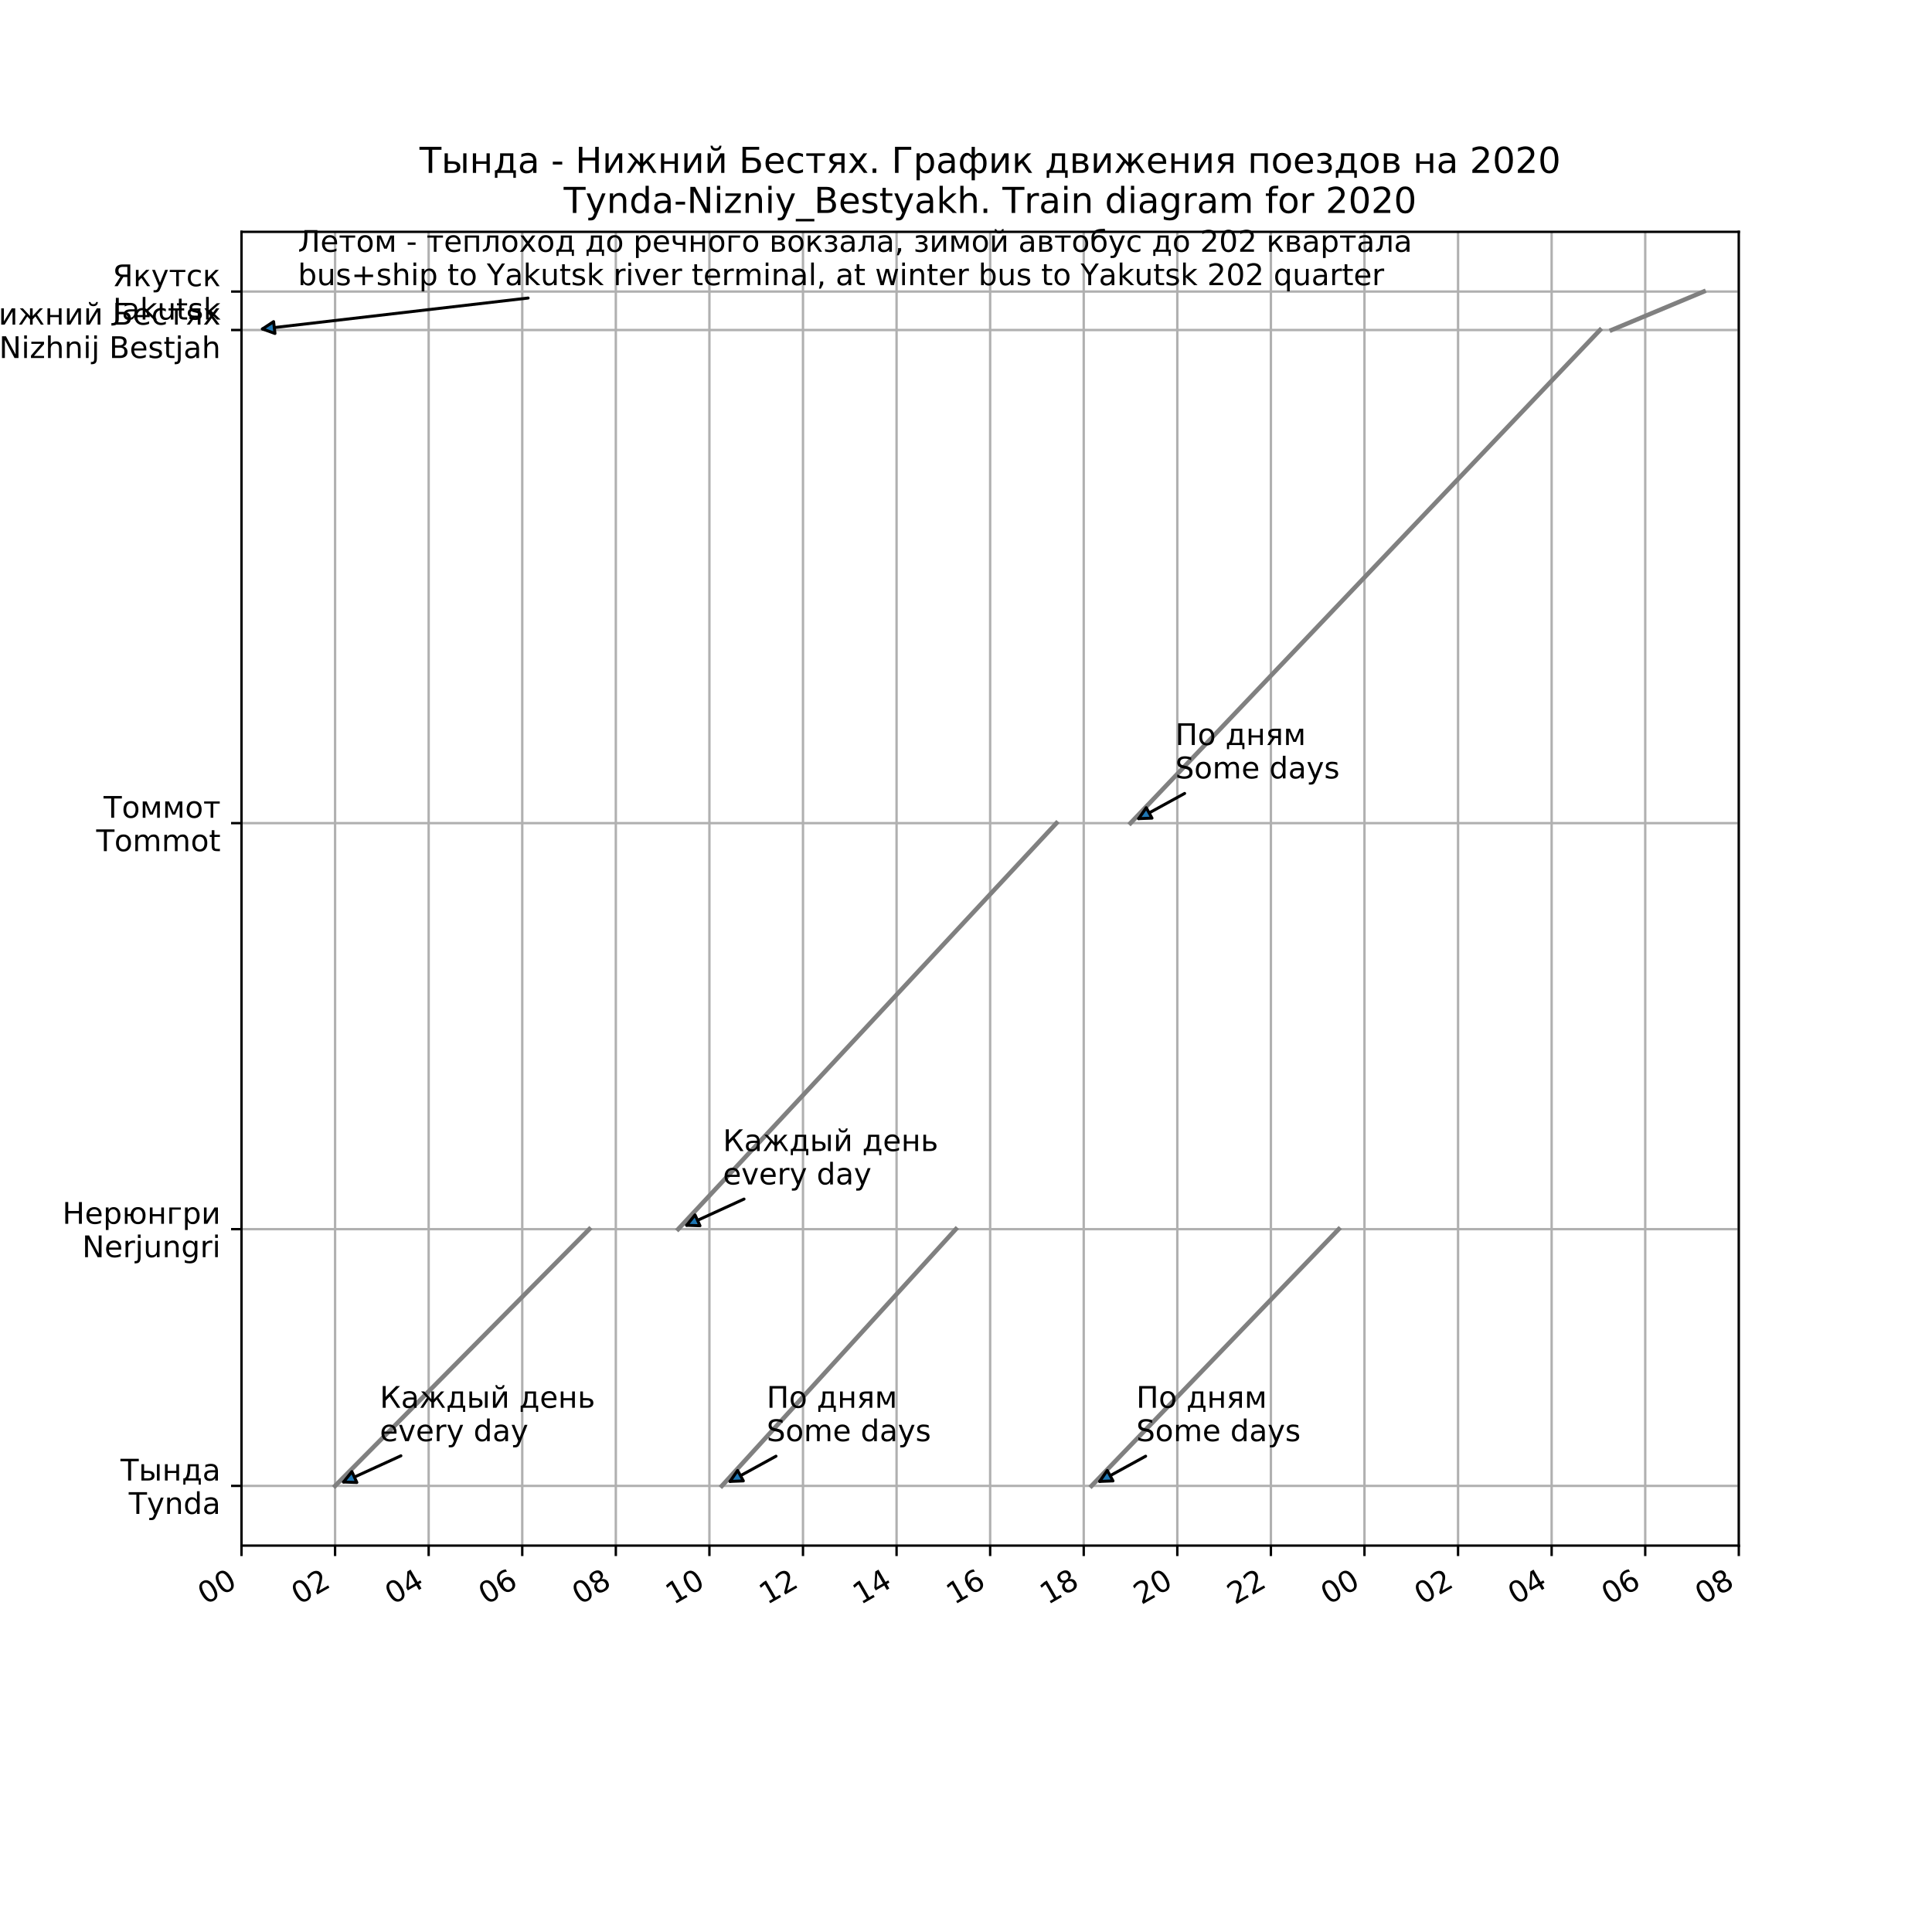 <?xml version="1.0" encoding="utf-8" standalone="no"?>
<!DOCTYPE svg PUBLIC "-//W3C//DTD SVG 1.1//EN"
  "http://www.w3.org/Graphics/SVG/1.1/DTD/svg11.dtd">
<!-- Created with matplotlib (http://matplotlib.org/) -->
<svg height="648pt" version="1.1" viewBox="0 0 648 648" width="648pt" xmlns="http://www.w3.org/2000/svg" xmlns:xlink="http://www.w3.org/1999/xlink">
 <defs>
  <style type="text/css">
*{stroke-linecap:butt;stroke-linejoin:round;}
  </style>
 </defs>
 <g id="figure_1">
  <g id="patch_1">
   <path d="M 0 648 
L 648 648 
L 648 0 
L 0 0 
z
" style="fill:#ffffff;"/>
  </g>
  <g id="axes_1">
   <g id="patch_2">
    <path d="M 81 518.4 
L 583.2 518.4 
L 583.2 77.76 
L 81 77.76 
z
" style="fill:#ffffff;"/>
   </g>
   <g id="matplotlib.axis_1">
    <g id="xtick_1">
     <g id="line2d_1">
      <path clip-path="url(#pc0abd200ac)" d="M 81 518.4 
L 81 77.76 
" style="fill:none;stroke:#b0b0b0;stroke-linecap:square;stroke-width:0.8;"/>
     </g>
     <g id="line2d_2">
      <defs>
       <path d="M 0 0 
L 0 3.5 
" id="m4116107b10" style="stroke:#000000;stroke-width:0.8;"/>
      </defs>
      <g>
       <use style="stroke:#000000;stroke-width:0.8;" x="81" xlink:href="#m4116107b10" y="518.4"/>
      </g>
     </g>
     <g id="text_1">
      <!-- 00 -->
      <defs>
       <path d="M 31.781 66.406 
Q 24.172 66.406 20.328 58.906 
Q 16.5 51.422 16.5 36.375 
Q 16.5 21.391 20.328 13.891 
Q 24.172 6.391 31.781 6.391 
Q 39.453 6.391 43.281 13.891 
Q 47.125 21.391 47.125 36.375 
Q 47.125 51.422 43.281 58.906 
Q 39.453 66.406 31.781 66.406 
z
M 31.781 74.219 
Q 44.047 74.219 50.516 64.516 
Q 56.984 54.828 56.984 36.375 
Q 56.984 17.969 50.516 8.266 
Q 44.047 -1.422 31.781 -1.422 
Q 19.531 -1.422 13.062 8.266 
Q 6.594 17.969 6.594 36.375 
Q 6.594 54.828 13.062 64.516 
Q 19.531 74.219 31.781 74.219 
z
" id="DejaVuSans-30"/>
      </defs>
      <g transform="translate(68.94 538.343)rotate(-30)scale(0.1 -0.1)">
       <use xlink:href="#DejaVuSans-30"/>
       <use x="63.623" xlink:href="#DejaVuSans-30"/>
      </g>
     </g>
    </g>
    <g id="xtick_2">
     <g id="line2d_3">
      <path clip-path="url(#pc0abd200ac)" d="M 112.388 518.4 
L 112.388 77.76 
" style="fill:none;stroke:#b0b0b0;stroke-linecap:square;stroke-width:0.8;"/>
     </g>
     <g id="line2d_4">
      <g>
       <use style="stroke:#000000;stroke-width:0.8;" x="112.388" xlink:href="#m4116107b10" y="518.4"/>
      </g>
     </g>
     <g id="text_2">
      <!-- 02 -->
      <defs>
       <path d="M 19.188 8.297 
L 53.609 8.297 
L 53.609 0 
L 7.328 0 
L 7.328 8.297 
Q 12.938 14.109 22.625 23.891 
Q 32.328 33.688 34.812 36.531 
Q 39.547 41.844 41.422 45.531 
Q 43.312 49.219 43.312 52.781 
Q 43.312 58.594 39.234 62.25 
Q 35.156 65.922 28.609 65.922 
Q 23.969 65.922 18.812 64.312 
Q 13.672 62.703 7.812 59.422 
L 7.812 69.391 
Q 13.766 71.781 18.938 73 
Q 24.125 74.219 28.422 74.219 
Q 39.75 74.219 46.484 68.547 
Q 53.219 62.891 53.219 53.422 
Q 53.219 48.922 51.531 44.891 
Q 49.859 40.875 45.406 35.406 
Q 44.188 33.984 37.641 27.219 
Q 31.109 20.453 19.188 8.297 
z
" id="DejaVuSans-32"/>
      </defs>
      <g transform="translate(100.327 538.343)rotate(-30)scale(0.1 -0.1)">
       <use xlink:href="#DejaVuSans-30"/>
       <use x="63.623" xlink:href="#DejaVuSans-32"/>
      </g>
     </g>
    </g>
    <g id="xtick_3">
     <g id="line2d_5">
      <path clip-path="url(#pc0abd200ac)" d="M 143.775 518.4 
L 143.775 77.76 
" style="fill:none;stroke:#b0b0b0;stroke-linecap:square;stroke-width:0.8;"/>
     </g>
     <g id="line2d_6">
      <g>
       <use style="stroke:#000000;stroke-width:0.8;" x="143.775" xlink:href="#m4116107b10" y="518.4"/>
      </g>
     </g>
     <g id="text_3">
      <!-- 04 -->
      <defs>
       <path d="M 37.797 64.312 
L 12.891 25.391 
L 37.797 25.391 
z
M 35.203 72.906 
L 47.609 72.906 
L 47.609 25.391 
L 58.016 25.391 
L 58.016 17.188 
L 47.609 17.188 
L 47.609 0 
L 37.797 0 
L 37.797 17.188 
L 4.891 17.188 
L 4.891 26.703 
z
" id="DejaVuSans-34"/>
      </defs>
      <g transform="translate(131.715 538.343)rotate(-30)scale(0.1 -0.1)">
       <use xlink:href="#DejaVuSans-30"/>
       <use x="63.623" xlink:href="#DejaVuSans-34"/>
      </g>
     </g>
    </g>
    <g id="xtick_4">
     <g id="line2d_7">
      <path clip-path="url(#pc0abd200ac)" d="M 175.162 518.4 
L 175.162 77.76 
" style="fill:none;stroke:#b0b0b0;stroke-linecap:square;stroke-width:0.8;"/>
     </g>
     <g id="line2d_8">
      <g>
       <use style="stroke:#000000;stroke-width:0.8;" x="175.162" xlink:href="#m4116107b10" y="518.4"/>
      </g>
     </g>
     <g id="text_4">
      <!-- 06 -->
      <defs>
       <path d="M 33.016 40.375 
Q 26.375 40.375 22.484 35.828 
Q 18.609 31.297 18.609 23.391 
Q 18.609 15.531 22.484 10.953 
Q 26.375 6.391 33.016 6.391 
Q 39.656 6.391 43.531 10.953 
Q 47.406 15.531 47.406 23.391 
Q 47.406 31.297 43.531 35.828 
Q 39.656 40.375 33.016 40.375 
z
M 52.594 71.297 
L 52.594 62.312 
Q 48.875 64.062 45.094 64.984 
Q 41.312 65.922 37.594 65.922 
Q 27.828 65.922 22.672 59.328 
Q 17.531 52.734 16.797 39.406 
Q 19.672 43.656 24.016 45.922 
Q 28.375 48.188 33.594 48.188 
Q 44.578 48.188 50.953 41.516 
Q 57.328 34.859 57.328 23.391 
Q 57.328 12.156 50.688 5.359 
Q 44.047 -1.422 33.016 -1.422 
Q 20.359 -1.422 13.672 8.266 
Q 6.984 17.969 6.984 36.375 
Q 6.984 53.656 15.188 63.938 
Q 23.391 74.219 37.203 74.219 
Q 40.922 74.219 44.703 73.484 
Q 48.484 72.75 52.594 71.297 
z
" id="DejaVuSans-36"/>
      </defs>
      <g transform="translate(163.102 538.343)rotate(-30)scale(0.1 -0.1)">
       <use xlink:href="#DejaVuSans-30"/>
       <use x="63.623" xlink:href="#DejaVuSans-36"/>
      </g>
     </g>
    </g>
    <g id="xtick_5">
     <g id="line2d_9">
      <path clip-path="url(#pc0abd200ac)" d="M 206.55 518.4 
L 206.55 77.76 
" style="fill:none;stroke:#b0b0b0;stroke-linecap:square;stroke-width:0.8;"/>
     </g>
     <g id="line2d_10">
      <g>
       <use style="stroke:#000000;stroke-width:0.8;" x="206.55" xlink:href="#m4116107b10" y="518.4"/>
      </g>
     </g>
     <g id="text_5">
      <!-- 08 -->
      <defs>
       <path d="M 31.781 34.625 
Q 24.75 34.625 20.719 30.859 
Q 16.703 27.094 16.703 20.516 
Q 16.703 13.922 20.719 10.156 
Q 24.75 6.391 31.781 6.391 
Q 38.812 6.391 42.859 10.172 
Q 46.922 13.969 46.922 20.516 
Q 46.922 27.094 42.891 30.859 
Q 38.875 34.625 31.781 34.625 
z
M 21.922 38.812 
Q 15.578 40.375 12.031 44.719 
Q 8.5 49.078 8.5 55.328 
Q 8.5 64.062 14.719 69.141 
Q 20.953 74.219 31.781 74.219 
Q 42.672 74.219 48.875 69.141 
Q 55.078 64.062 55.078 55.328 
Q 55.078 49.078 51.531 44.719 
Q 48 40.375 41.703 38.812 
Q 48.828 37.156 52.797 32.312 
Q 56.781 27.484 56.781 20.516 
Q 56.781 9.906 50.312 4.234 
Q 43.844 -1.422 31.781 -1.422 
Q 19.734 -1.422 13.25 4.234 
Q 6.781 9.906 6.781 20.516 
Q 6.781 27.484 10.781 32.312 
Q 14.797 37.156 21.922 38.812 
z
M 18.312 54.391 
Q 18.312 48.734 21.844 45.562 
Q 25.391 42.391 31.781 42.391 
Q 38.141 42.391 41.719 45.562 
Q 45.312 48.734 45.312 54.391 
Q 45.312 60.062 41.719 63.234 
Q 38.141 66.406 31.781 66.406 
Q 25.391 66.406 21.844 63.234 
Q 18.312 60.062 18.312 54.391 
z
" id="DejaVuSans-38"/>
      </defs>
      <g transform="translate(194.49 538.343)rotate(-30)scale(0.1 -0.1)">
       <use xlink:href="#DejaVuSans-30"/>
       <use x="63.623" xlink:href="#DejaVuSans-38"/>
      </g>
     </g>
    </g>
    <g id="xtick_6">
     <g id="line2d_11">
      <path clip-path="url(#pc0abd200ac)" d="M 237.938 518.4 
L 237.938 77.76 
" style="fill:none;stroke:#b0b0b0;stroke-linecap:square;stroke-width:0.8;"/>
     </g>
     <g id="line2d_12">
      <g>
       <use style="stroke:#000000;stroke-width:0.8;" x="237.938" xlink:href="#m4116107b10" y="518.4"/>
      </g>
     </g>
     <g id="text_6">
      <!-- 10 -->
      <defs>
       <path d="M 12.406 8.297 
L 28.516 8.297 
L 28.516 63.922 
L 10.984 60.406 
L 10.984 69.391 
L 28.422 72.906 
L 38.281 72.906 
L 38.281 8.297 
L 54.391 8.297 
L 54.391 0 
L 12.406 0 
z
" id="DejaVuSans-31"/>
      </defs>
      <g transform="translate(225.877 538.343)rotate(-30)scale(0.1 -0.1)">
       <use xlink:href="#DejaVuSans-31"/>
       <use x="63.623" xlink:href="#DejaVuSans-30"/>
      </g>
     </g>
    </g>
    <g id="xtick_7">
     <g id="line2d_13">
      <path clip-path="url(#pc0abd200ac)" d="M 269.325 518.4 
L 269.325 77.76 
" style="fill:none;stroke:#b0b0b0;stroke-linecap:square;stroke-width:0.8;"/>
     </g>
     <g id="line2d_14">
      <g>
       <use style="stroke:#000000;stroke-width:0.8;" x="269.325" xlink:href="#m4116107b10" y="518.4"/>
      </g>
     </g>
     <g id="text_7">
      <!-- 12 -->
      <g transform="translate(257.265 538.343)rotate(-30)scale(0.1 -0.1)">
       <use xlink:href="#DejaVuSans-31"/>
       <use x="63.623" xlink:href="#DejaVuSans-32"/>
      </g>
     </g>
    </g>
    <g id="xtick_8">
     <g id="line2d_15">
      <path clip-path="url(#pc0abd200ac)" d="M 300.712 518.4 
L 300.712 77.76 
" style="fill:none;stroke:#b0b0b0;stroke-linecap:square;stroke-width:0.8;"/>
     </g>
     <g id="line2d_16">
      <g>
       <use style="stroke:#000000;stroke-width:0.8;" x="300.712" xlink:href="#m4116107b10" y="518.4"/>
      </g>
     </g>
     <g id="text_8">
      <!-- 14 -->
      <g transform="translate(288.652 538.343)rotate(-30)scale(0.1 -0.1)">
       <use xlink:href="#DejaVuSans-31"/>
       <use x="63.623" xlink:href="#DejaVuSans-34"/>
      </g>
     </g>
    </g>
    <g id="xtick_9">
     <g id="line2d_17">
      <path clip-path="url(#pc0abd200ac)" d="M 332.1 518.4 
L 332.1 77.76 
" style="fill:none;stroke:#b0b0b0;stroke-linecap:square;stroke-width:0.8;"/>
     </g>
     <g id="line2d_18">
      <g>
       <use style="stroke:#000000;stroke-width:0.8;" x="332.1" xlink:href="#m4116107b10" y="518.4"/>
      </g>
     </g>
     <g id="text_9">
      <!-- 16 -->
      <g transform="translate(320.04 538.343)rotate(-30)scale(0.1 -0.1)">
       <use xlink:href="#DejaVuSans-31"/>
       <use x="63.623" xlink:href="#DejaVuSans-36"/>
      </g>
     </g>
    </g>
    <g id="xtick_10">
     <g id="line2d_19">
      <path clip-path="url(#pc0abd200ac)" d="M 363.488 518.4 
L 363.488 77.76 
" style="fill:none;stroke:#b0b0b0;stroke-linecap:square;stroke-width:0.8;"/>
     </g>
     <g id="line2d_20">
      <g>
       <use style="stroke:#000000;stroke-width:0.8;" x="363.488" xlink:href="#m4116107b10" y="518.4"/>
      </g>
     </g>
     <g id="text_10">
      <!-- 18 -->
      <g transform="translate(351.427 538.343)rotate(-30)scale(0.1 -0.1)">
       <use xlink:href="#DejaVuSans-31"/>
       <use x="63.623" xlink:href="#DejaVuSans-38"/>
      </g>
     </g>
    </g>
    <g id="xtick_11">
     <g id="line2d_21">
      <path clip-path="url(#pc0abd200ac)" d="M 394.875 518.4 
L 394.875 77.76 
" style="fill:none;stroke:#b0b0b0;stroke-linecap:square;stroke-width:0.8;"/>
     </g>
     <g id="line2d_22">
      <g>
       <use style="stroke:#000000;stroke-width:0.8;" x="394.875" xlink:href="#m4116107b10" y="518.4"/>
      </g>
     </g>
     <g id="text_11">
      <!-- 20 -->
      <g transform="translate(382.815 538.343)rotate(-30)scale(0.1 -0.1)">
       <use xlink:href="#DejaVuSans-32"/>
       <use x="63.623" xlink:href="#DejaVuSans-30"/>
      </g>
     </g>
    </g>
    <g id="xtick_12">
     <g id="line2d_23">
      <path clip-path="url(#pc0abd200ac)" d="M 426.262 518.4 
L 426.262 77.76 
" style="fill:none;stroke:#b0b0b0;stroke-linecap:square;stroke-width:0.8;"/>
     </g>
     <g id="line2d_24">
      <g>
       <use style="stroke:#000000;stroke-width:0.8;" x="426.262" xlink:href="#m4116107b10" y="518.4"/>
      </g>
     </g>
     <g id="text_12">
      <!-- 22 -->
      <g transform="translate(414.202 538.343)rotate(-30)scale(0.1 -0.1)">
       <use xlink:href="#DejaVuSans-32"/>
       <use x="63.623" xlink:href="#DejaVuSans-32"/>
      </g>
     </g>
    </g>
    <g id="xtick_13">
     <g id="line2d_25">
      <path clip-path="url(#pc0abd200ac)" d="M 457.65 518.4 
L 457.65 77.76 
" style="fill:none;stroke:#b0b0b0;stroke-linecap:square;stroke-width:0.8;"/>
     </g>
     <g id="line2d_26">
      <g>
       <use style="stroke:#000000;stroke-width:0.8;" x="457.65" xlink:href="#m4116107b10" y="518.4"/>
      </g>
     </g>
     <g id="text_13">
      <!-- 00 -->
      <g transform="translate(445.59 538.343)rotate(-30)scale(0.1 -0.1)">
       <use xlink:href="#DejaVuSans-30"/>
       <use x="63.623" xlink:href="#DejaVuSans-30"/>
      </g>
     </g>
    </g>
    <g id="xtick_14">
     <g id="line2d_27">
      <path clip-path="url(#pc0abd200ac)" d="M 489.038 518.4 
L 489.038 77.76 
" style="fill:none;stroke:#b0b0b0;stroke-linecap:square;stroke-width:0.8;"/>
     </g>
     <g id="line2d_28">
      <g>
       <use style="stroke:#000000;stroke-width:0.8;" x="489.038" xlink:href="#m4116107b10" y="518.4"/>
      </g>
     </g>
     <g id="text_14">
      <!-- 02 -->
      <g transform="translate(476.977 538.343)rotate(-30)scale(0.1 -0.1)">
       <use xlink:href="#DejaVuSans-30"/>
       <use x="63.623" xlink:href="#DejaVuSans-32"/>
      </g>
     </g>
    </g>
    <g id="xtick_15">
     <g id="line2d_29">
      <path clip-path="url(#pc0abd200ac)" d="M 520.425 518.4 
L 520.425 77.76 
" style="fill:none;stroke:#b0b0b0;stroke-linecap:square;stroke-width:0.8;"/>
     </g>
     <g id="line2d_30">
      <g>
       <use style="stroke:#000000;stroke-width:0.8;" x="520.425" xlink:href="#m4116107b10" y="518.4"/>
      </g>
     </g>
     <g id="text_15">
      <!-- 04 -->
      <g transform="translate(508.365 538.343)rotate(-30)scale(0.1 -0.1)">
       <use xlink:href="#DejaVuSans-30"/>
       <use x="63.623" xlink:href="#DejaVuSans-34"/>
      </g>
     </g>
    </g>
    <g id="xtick_16">
     <g id="line2d_31">
      <path clip-path="url(#pc0abd200ac)" d="M 551.812 518.4 
L 551.812 77.76 
" style="fill:none;stroke:#b0b0b0;stroke-linecap:square;stroke-width:0.8;"/>
     </g>
     <g id="line2d_32">
      <g>
       <use style="stroke:#000000;stroke-width:0.8;" x="551.812" xlink:href="#m4116107b10" y="518.4"/>
      </g>
     </g>
     <g id="text_16">
      <!-- 06 -->
      <g transform="translate(539.752 538.343)rotate(-30)scale(0.1 -0.1)">
       <use xlink:href="#DejaVuSans-30"/>
       <use x="63.623" xlink:href="#DejaVuSans-36"/>
      </g>
     </g>
    </g>
    <g id="xtick_17">
     <g id="line2d_33">
      <path clip-path="url(#pc0abd200ac)" d="M 583.2 518.4 
L 583.2 77.76 
" style="fill:none;stroke:#b0b0b0;stroke-linecap:square;stroke-width:0.8;"/>
     </g>
     <g id="line2d_34">
      <g>
       <use style="stroke:#000000;stroke-width:0.8;" x="583.2" xlink:href="#m4116107b10" y="518.4"/>
      </g>
     </g>
     <g id="text_17">
      <!-- 08 -->
      <g transform="translate(571.14 538.343)rotate(-30)scale(0.1 -0.1)">
       <use xlink:href="#DejaVuSans-30"/>
       <use x="63.623" xlink:href="#DejaVuSans-38"/>
      </g>
     </g>
    </g>
   </g>
   <g id="matplotlib.axis_2">
    <g id="ytick_1">
     <g id="line2d_35">
      <path clip-path="url(#pc0abd200ac)" d="M 81 498.371 
L 583.2 498.371 
" style="fill:none;stroke:#b0b0b0;stroke-linecap:square;stroke-width:0.8;"/>
     </g>
     <g id="line2d_36">
      <defs>
       <path d="M 0 0 
L -3.5 0 
" id="mf8f26ffe4c" style="stroke:#000000;stroke-width:0.8;"/>
      </defs>
      <g>
       <use style="stroke:#000000;stroke-width:0.8;" x="81" xlink:href="#mf8f26ffe4c" y="498.371"/>
      </g>
     </g>
     <g id="text_18">
      <!-- Тында -->
      <defs>
       <path d="M -0.297 72.906 
L 61.375 72.906 
L 61.375 64.594 
L 35.5 64.594 
L 35.5 0 
L 25.594 0 
L 25.594 64.594 
L -0.297 64.594 
z
" id="DejaVuSans-422"/>
       <path d="M 61.078 54.688 
L 70.062 54.688 
L 70.062 0 
L 61.078 0 
z
M 65.578 56 
z
M 43.453 16.219 
Q 43.453 20.609 40.25 22.906 
Q 37.062 25.203 30.906 25.203 
L 18.109 25.203 
L 18.109 7.172 
L 30.906 7.172 
Q 37.062 7.172 40.25 9.484 
Q 43.453 11.812 43.453 16.219 
z
M 9.078 54.688 
L 18.109 54.688 
L 18.109 32.375 
L 31.297 32.375 
Q 41.75 32.375 47.391 28.391 
Q 53.031 24.422 53.031 16.219 
Q 53.031 8.016 47.391 4 
Q 41.75 0 31.297 0 
L 9.078 0 
z
" id="DejaVuSans-44b"/>
       <path d="M 9.078 54.688 
L 18.109 54.688 
L 18.109 32.375 
L 47.266 32.375 
L 47.266 54.688 
L 56.297 54.688 
L 56.297 0 
L 47.266 0 
L 47.266 25.203 
L 18.109 25.203 
L 18.109 0 
L 9.078 0 
z
" id="DejaVuSans-43d"/>
       <path d="M 21.625 7.172 
L 47.703 7.172 
L 47.703 47.516 
L 28.812 47.516 
L 28.812 40.672 
Q 28.812 20.562 23.047 9.812 
z
M 8.594 7.172 
Q 13.031 9.125 14.984 13.281 
Q 19.781 23.578 19.781 44.344 
L 19.781 54.688 
L 56.734 54.688 
L 56.734 7.172 
L 63.922 7.172 
L 63.922 -13.812 
L 56.734 -13.812 
L 56.734 0 
L 12.406 0 
L 12.406 -13.812 
L 5.219 -13.812 
L 5.219 7.172 
z
" id="DejaVuSans-434"/>
       <path d="M 34.281 27.484 
Q 23.391 27.484 19.188 25 
Q 14.984 22.516 14.984 16.5 
Q 14.984 11.719 18.141 8.906 
Q 21.297 6.109 26.703 6.109 
Q 34.188 6.109 38.703 11.406 
Q 43.219 16.703 43.219 25.484 
L 43.219 27.484 
z
M 52.203 31.203 
L 52.203 0 
L 43.219 0 
L 43.219 8.297 
Q 40.141 3.328 35.547 0.953 
Q 30.953 -1.422 24.312 -1.422 
Q 15.922 -1.422 10.953 3.297 
Q 6 8.016 6 15.922 
Q 6 25.141 12.172 29.828 
Q 18.359 34.516 30.609 34.516 
L 43.219 34.516 
L 43.219 35.406 
Q 43.219 41.609 39.141 45 
Q 35.062 48.391 27.688 48.391 
Q 23 48.391 18.547 47.266 
Q 14.109 46.141 10.016 43.891 
L 10.016 52.203 
Q 14.938 54.109 19.578 55.047 
Q 24.219 56 28.609 56 
Q 40.484 56 46.344 49.844 
Q 52.203 43.703 52.203 31.203 
z
" id="DejaVuSans-430"/>
      </defs>
      <g transform="translate(40.417 496.571)scale(0.1 -0.1)">
       <use xlink:href="#DejaVuSans-422"/>
       <use x="61.084" xlink:href="#DejaVuSans-44b"/>
       <use x="140.039" xlink:href="#DejaVuSans-43d"/>
       <use x="205.42" xlink:href="#DejaVuSans-434"/>
       <use x="274.561" xlink:href="#DejaVuSans-430"/>
      </g>
      <!-- Tynda -->
      <defs>
       <path d="M -0.297 72.906 
L 61.375 72.906 
L 61.375 64.594 
L 35.5 64.594 
L 35.5 0 
L 25.594 0 
L 25.594 64.594 
L -0.297 64.594 
z
" id="DejaVuSans-54"/>
       <path d="M 32.172 -5.078 
Q 28.375 -14.844 24.75 -17.812 
Q 21.141 -20.797 15.094 -20.797 
L 7.906 -20.797 
L 7.906 -13.281 
L 13.188 -13.281 
Q 16.891 -13.281 18.938 -11.516 
Q 21 -9.766 23.484 -3.219 
L 25.094 0.875 
L 2.984 54.688 
L 12.5 54.688 
L 29.594 11.922 
L 46.688 54.688 
L 56.203 54.688 
z
" id="DejaVuSans-79"/>
       <path d="M 54.891 33.016 
L 54.891 0 
L 45.906 0 
L 45.906 32.719 
Q 45.906 40.484 42.875 44.328 
Q 39.844 48.188 33.797 48.188 
Q 26.516 48.188 22.312 43.547 
Q 18.109 38.922 18.109 30.906 
L 18.109 0 
L 9.078 0 
L 9.078 54.688 
L 18.109 54.688 
L 18.109 46.188 
Q 21.344 51.125 25.703 53.562 
Q 30.078 56 35.797 56 
Q 45.219 56 50.047 50.172 
Q 54.891 44.344 54.891 33.016 
z
" id="DejaVuSans-6e"/>
       <path d="M 45.406 46.391 
L 45.406 75.984 
L 54.391 75.984 
L 54.391 0 
L 45.406 0 
L 45.406 8.203 
Q 42.578 3.328 38.25 0.953 
Q 33.938 -1.422 27.875 -1.422 
Q 17.969 -1.422 11.734 6.484 
Q 5.516 14.406 5.516 27.297 
Q 5.516 40.188 11.734 48.094 
Q 17.969 56 27.875 56 
Q 33.938 56 38.25 53.625 
Q 42.578 51.266 45.406 46.391 
z
M 14.797 27.297 
Q 14.797 17.391 18.875 11.75 
Q 22.953 6.109 30.078 6.109 
Q 37.203 6.109 41.297 11.75 
Q 45.406 17.391 45.406 27.297 
Q 45.406 37.203 41.297 42.844 
Q 37.203 48.484 30.078 48.484 
Q 22.953 48.484 18.875 42.844 
Q 14.797 37.203 14.797 27.297 
z
" id="DejaVuSans-64"/>
       <path d="M 34.281 27.484 
Q 23.391 27.484 19.188 25 
Q 14.984 22.516 14.984 16.5 
Q 14.984 11.719 18.141 8.906 
Q 21.297 6.109 26.703 6.109 
Q 34.188 6.109 38.703 11.406 
Q 43.219 16.703 43.219 25.484 
L 43.219 27.484 
z
M 52.203 31.203 
L 52.203 0 
L 43.219 0 
L 43.219 8.297 
Q 40.141 3.328 35.547 0.953 
Q 30.953 -1.422 24.312 -1.422 
Q 15.922 -1.422 10.953 3.297 
Q 6 8.016 6 15.922 
Q 6 25.141 12.172 29.828 
Q 18.359 34.516 30.609 34.516 
L 43.219 34.516 
L 43.219 35.406 
Q 43.219 41.609 39.141 45 
Q 35.062 48.391 27.688 48.391 
Q 23 48.391 18.547 47.266 
Q 14.109 46.141 10.016 43.891 
L 10.016 52.203 
Q 14.938 54.109 19.578 55.047 
Q 24.219 56 28.609 56 
Q 40.484 56 46.344 49.844 
Q 52.203 43.703 52.203 31.203 
z
" id="DejaVuSans-61"/>
      </defs>
      <g transform="translate(43.183 507.769)scale(0.1 -0.1)">
       <use xlink:href="#DejaVuSans-54"/>
       <use x="60.85" xlink:href="#DejaVuSans-79"/>
       <use x="120.029" xlink:href="#DejaVuSans-6e"/>
       <use x="183.408" xlink:href="#DejaVuSans-64"/>
       <use x="246.885" xlink:href="#DejaVuSans-61"/>
      </g>
     </g>
    </g>
    <g id="ytick_2">
     <g id="line2d_37">
      <path clip-path="url(#pc0abd200ac)" d="M 81 412.261 
L 583.2 412.261 
" style="fill:none;stroke:#b0b0b0;stroke-linecap:square;stroke-width:0.8;"/>
     </g>
     <g id="line2d_38">
      <g>
       <use style="stroke:#000000;stroke-width:0.8;" x="81" xlink:href="#mf8f26ffe4c" y="412.261"/>
      </g>
     </g>
     <g id="text_19">
      <!-- Нерюнгри -->
      <defs>
       <path d="M 9.812 72.906 
L 19.672 72.906 
L 19.672 43.016 
L 55.516 43.016 
L 55.516 72.906 
L 65.375 72.906 
L 65.375 0 
L 55.516 0 
L 55.516 34.719 
L 19.672 34.719 
L 19.672 0 
L 9.812 0 
z
" id="DejaVuSans-41d"/>
       <path d="M 56.203 29.594 
L 56.203 25.203 
L 14.891 25.203 
Q 15.484 15.922 20.484 11.062 
Q 25.484 6.203 34.422 6.203 
Q 39.594 6.203 44.453 7.469 
Q 49.312 8.734 54.109 11.281 
L 54.109 2.781 
Q 49.266 0.734 44.188 -0.344 
Q 39.109 -1.422 33.891 -1.422 
Q 20.797 -1.422 13.156 6.188 
Q 5.516 13.812 5.516 26.812 
Q 5.516 40.234 12.766 48.109 
Q 20.016 56 32.328 56 
Q 43.359 56 49.781 48.891 
Q 56.203 41.797 56.203 29.594 
z
M 47.219 32.234 
Q 47.125 39.594 43.094 43.984 
Q 39.062 48.391 32.422 48.391 
Q 24.906 48.391 20.391 44.141 
Q 15.875 39.891 15.188 32.172 
z
" id="DejaVuSans-435"/>
       <path d="M 18.109 8.203 
L 18.109 -20.797 
L 9.078 -20.797 
L 9.078 54.688 
L 18.109 54.688 
L 18.109 46.391 
Q 20.953 51.266 25.266 53.625 
Q 29.594 56 35.594 56 
Q 45.562 56 51.781 48.094 
Q 58.016 40.188 58.016 27.297 
Q 58.016 14.406 51.781 6.484 
Q 45.562 -1.422 35.594 -1.422 
Q 29.594 -1.422 25.266 0.953 
Q 20.953 3.328 18.109 8.203 
z
M 48.688 27.297 
Q 48.688 37.203 44.609 42.844 
Q 40.531 48.484 33.406 48.484 
Q 26.266 48.484 22.188 42.844 
Q 18.109 37.203 18.109 27.297 
Q 18.109 17.391 22.188 11.75 
Q 26.266 6.109 33.406 6.109 
Q 40.531 6.109 44.609 11.75 
Q 48.688 17.391 48.688 27.297 
z
" id="DejaVuSans-440"/>
       <path d="M 53.609 48.391 
Q 46.391 48.391 42.188 42.75 
Q 37.984 37.109 37.984 27.297 
Q 37.984 17.484 42.156 11.844 
Q 46.344 6.203 53.609 6.203 
Q 60.797 6.203 64.984 11.859 
Q 69.188 17.531 69.188 27.297 
Q 69.188 37.016 64.984 42.703 
Q 60.797 48.391 53.609 48.391 
z
M 28.812 32.859 
Q 29.734 42.141 35.812 49.062 
Q 41.891 56 53.609 56 
Q 65.328 56 72.016 48.375 
Q 78.719 40.766 78.719 27.297 
Q 78.719 13.875 72.016 6.219 
Q 65.328 -1.422 53.609 -1.422 
Q 41.844 -1.422 35.422 5.953 
Q 29 13.328 28.562 25.438 
L 18.406 25.438 
L 18.406 0 
L 9.422 0 
L 9.422 54.688 
L 18.406 54.688 
L 18.406 32.859 
z
" id="DejaVuSans-44e"/>
       <path d="M 9.078 0 
L 9.078 54.688 
L 47.656 54.688 
L 47.656 47.516 
L 18.109 47.516 
L 18.109 0 
z
" id="DejaVuSans-433"/>
       <path d="M 55.906 54.688 
L 55.906 0 
L 46.969 0 
L 46.969 43.891 
L 20.609 0 
L 9.078 0 
L 9.078 54.688 
L 18.016 54.688 
L 18.016 10.891 
L 44.344 54.688 
z
" id="DejaVuSans-438"/>
      </defs>
      <g transform="translate(20.92 410.461)scale(0.1 -0.1)">
       <use xlink:href="#DejaVuSans-41d"/>
       <use x="75.195" xlink:href="#DejaVuSans-435"/>
       <use x="136.719" xlink:href="#DejaVuSans-440"/>
       <use x="200.195" xlink:href="#DejaVuSans-44e"/>
       <use x="284.375" xlink:href="#DejaVuSans-43d"/>
       <use x="349.756" xlink:href="#DejaVuSans-433"/>
       <use x="402.295" xlink:href="#DejaVuSans-440"/>
       <use x="465.771" xlink:href="#DejaVuSans-438"/>
      </g>
      <!-- Nerjungri -->
      <defs>
       <path d="M 9.812 72.906 
L 23.094 72.906 
L 55.422 11.922 
L 55.422 72.906 
L 64.984 72.906 
L 64.984 0 
L 51.703 0 
L 19.391 60.984 
L 19.391 0 
L 9.812 0 
z
" id="DejaVuSans-4e"/>
       <path d="M 56.203 29.594 
L 56.203 25.203 
L 14.891 25.203 
Q 15.484 15.922 20.484 11.062 
Q 25.484 6.203 34.422 6.203 
Q 39.594 6.203 44.453 7.469 
Q 49.312 8.734 54.109 11.281 
L 54.109 2.781 
Q 49.266 0.734 44.188 -0.344 
Q 39.109 -1.422 33.891 -1.422 
Q 20.797 -1.422 13.156 6.188 
Q 5.516 13.812 5.516 26.812 
Q 5.516 40.234 12.766 48.109 
Q 20.016 56 32.328 56 
Q 43.359 56 49.781 48.891 
Q 56.203 41.797 56.203 29.594 
z
M 47.219 32.234 
Q 47.125 39.594 43.094 43.984 
Q 39.062 48.391 32.422 48.391 
Q 24.906 48.391 20.391 44.141 
Q 15.875 39.891 15.188 32.172 
z
" id="DejaVuSans-65"/>
       <path d="M 41.109 46.297 
Q 39.594 47.172 37.812 47.578 
Q 36.031 48 33.891 48 
Q 26.266 48 22.188 43.047 
Q 18.109 38.094 18.109 28.812 
L 18.109 0 
L 9.078 0 
L 9.078 54.688 
L 18.109 54.688 
L 18.109 46.188 
Q 20.953 51.172 25.484 53.578 
Q 30.031 56 36.531 56 
Q 37.453 56 38.578 55.875 
Q 39.703 55.766 41.062 55.516 
z
" id="DejaVuSans-72"/>
       <path d="M 9.422 54.688 
L 18.406 54.688 
L 18.406 -0.984 
Q 18.406 -11.422 14.422 -16.109 
Q 10.453 -20.797 1.609 -20.797 
L -1.812 -20.797 
L -1.812 -13.188 
L 0.594 -13.188 
Q 5.719 -13.188 7.562 -10.812 
Q 9.422 -8.453 9.422 -0.984 
z
M 9.422 75.984 
L 18.406 75.984 
L 18.406 64.594 
L 9.422 64.594 
z
" id="DejaVuSans-6a"/>
       <path d="M 8.5 21.578 
L 8.5 54.688 
L 17.484 54.688 
L 17.484 21.922 
Q 17.484 14.156 20.5 10.266 
Q 23.531 6.391 29.594 6.391 
Q 36.859 6.391 41.078 11.031 
Q 45.312 15.672 45.312 23.688 
L 45.312 54.688 
L 54.297 54.688 
L 54.297 0 
L 45.312 0 
L 45.312 8.406 
Q 42.047 3.422 37.719 1 
Q 33.406 -1.422 27.688 -1.422 
Q 18.266 -1.422 13.375 4.438 
Q 8.5 10.297 8.5 21.578 
z
M 31.109 56 
z
" id="DejaVuSans-75"/>
       <path d="M 45.406 27.984 
Q 45.406 37.75 41.375 43.109 
Q 37.359 48.484 30.078 48.484 
Q 22.859 48.484 18.828 43.109 
Q 14.797 37.75 14.797 27.984 
Q 14.797 18.266 18.828 12.891 
Q 22.859 7.516 30.078 7.516 
Q 37.359 7.516 41.375 12.891 
Q 45.406 18.266 45.406 27.984 
z
M 54.391 6.781 
Q 54.391 -7.172 48.188 -13.984 
Q 42 -20.797 29.203 -20.797 
Q 24.469 -20.797 20.266 -20.094 
Q 16.062 -19.391 12.109 -17.922 
L 12.109 -9.188 
Q 16.062 -11.328 19.922 -12.344 
Q 23.781 -13.375 27.781 -13.375 
Q 36.625 -13.375 41.016 -8.766 
Q 45.406 -4.156 45.406 5.172 
L 45.406 9.625 
Q 42.625 4.781 38.281 2.391 
Q 33.938 0 27.875 0 
Q 17.828 0 11.672 7.656 
Q 5.516 15.328 5.516 27.984 
Q 5.516 40.672 11.672 48.328 
Q 17.828 56 27.875 56 
Q 33.938 56 38.281 53.609 
Q 42.625 51.219 45.406 46.391 
L 45.406 54.688 
L 54.391 54.688 
z
" id="DejaVuSans-67"/>
       <path d="M 9.422 54.688 
L 18.406 54.688 
L 18.406 0 
L 9.422 0 
z
M 9.422 75.984 
L 18.406 75.984 
L 18.406 64.594 
L 9.422 64.594 
z
" id="DejaVuSans-69"/>
      </defs>
      <g transform="translate(27.564 421.659)scale(0.1 -0.1)">
       <use xlink:href="#DejaVuSans-4e"/>
       <use x="74.805" xlink:href="#DejaVuSans-65"/>
       <use x="136.328" xlink:href="#DejaVuSans-72"/>
       <use x="177.441" xlink:href="#DejaVuSans-6a"/>
       <use x="205.225" xlink:href="#DejaVuSans-75"/>
       <use x="268.604" xlink:href="#DejaVuSans-6e"/>
       <use x="331.982" xlink:href="#DejaVuSans-67"/>
       <use x="395.459" xlink:href="#DejaVuSans-72"/>
       <use x="436.572" xlink:href="#DejaVuSans-69"/>
      </g>
     </g>
    </g>
    <g id="ytick_3">
     <g id="line2d_39">
      <path clip-path="url(#pc0abd200ac)" d="M 81 276.078 
L 583.2 276.078 
" style="fill:none;stroke:#b0b0b0;stroke-linecap:square;stroke-width:0.8;"/>
     </g>
     <g id="line2d_40">
      <g>
       <use style="stroke:#000000;stroke-width:0.8;" x="81" xlink:href="#mf8f26ffe4c" y="276.078"/>
      </g>
     </g>
     <g id="text_20">
      <!-- Томмот -->
      <defs>
       <path d="M 30.609 48.391 
Q 23.391 48.391 19.188 42.75 
Q 14.984 37.109 14.984 27.297 
Q 14.984 17.484 19.156 11.844 
Q 23.344 6.203 30.609 6.203 
Q 37.797 6.203 41.984 11.859 
Q 46.188 17.531 46.188 27.297 
Q 46.188 37.016 41.984 42.703 
Q 37.797 48.391 30.609 48.391 
z
M 30.609 56 
Q 42.328 56 49.016 48.375 
Q 55.719 40.766 55.719 27.297 
Q 55.719 13.875 49.016 6.219 
Q 42.328 -1.422 30.609 -1.422 
Q 18.844 -1.422 12.172 6.219 
Q 5.516 13.875 5.516 27.297 
Q 5.516 40.766 12.172 48.375 
Q 18.844 56 30.609 56 
z
" id="DejaVuSans-43e"/>
       <path d="M 9.078 54.688 
L 22.219 54.688 
L 37.75 18.062 
L 53.328 54.688 
L 66.359 54.688 
L 66.359 0 
L 57.328 0 
L 57.328 46.094 
L 42.234 10.5 
L 33.25 10.5 
L 18.109 46.094 
L 18.109 0 
L 9.078 0 
z
" id="DejaVuSans-43c"/>
       <path d="M 2.938 54.688 
L 55.328 54.688 
L 55.328 47.516 
L 33.547 47.516 
L 33.547 0 
L 24.703 0 
L 24.703 47.516 
L 2.938 47.516 
z
" id="DejaVuSans-442"/>
      </defs>
      <g transform="translate(34.742 274.279)scale(0.1 -0.1)">
       <use xlink:href="#DejaVuSans-422"/>
       <use x="61.084" xlink:href="#DejaVuSans-43e"/>
       <use x="122.266" xlink:href="#DejaVuSans-43c"/>
       <use x="197.705" xlink:href="#DejaVuSans-43c"/>
       <use x="273.145" xlink:href="#DejaVuSans-43e"/>
       <use x="334.326" xlink:href="#DejaVuSans-442"/>
      </g>
      <!-- Tommot -->
      <defs>
       <path d="M 30.609 48.391 
Q 23.391 48.391 19.188 42.75 
Q 14.984 37.109 14.984 27.297 
Q 14.984 17.484 19.156 11.844 
Q 23.344 6.203 30.609 6.203 
Q 37.797 6.203 41.984 11.859 
Q 46.188 17.531 46.188 27.297 
Q 46.188 37.016 41.984 42.703 
Q 37.797 48.391 30.609 48.391 
z
M 30.609 56 
Q 42.328 56 49.016 48.375 
Q 55.719 40.766 55.719 27.297 
Q 55.719 13.875 49.016 6.219 
Q 42.328 -1.422 30.609 -1.422 
Q 18.844 -1.422 12.172 6.219 
Q 5.516 13.875 5.516 27.297 
Q 5.516 40.766 12.172 48.375 
Q 18.844 56 30.609 56 
z
" id="DejaVuSans-6f"/>
       <path d="M 52 44.188 
Q 55.375 50.25 60.062 53.125 
Q 64.75 56 71.094 56 
Q 79.641 56 84.281 50.016 
Q 88.922 44.047 88.922 33.016 
L 88.922 0 
L 79.891 0 
L 79.891 32.719 
Q 79.891 40.578 77.094 44.375 
Q 74.312 48.188 68.609 48.188 
Q 61.625 48.188 57.562 43.547 
Q 53.516 38.922 53.516 30.906 
L 53.516 0 
L 44.484 0 
L 44.484 32.719 
Q 44.484 40.625 41.703 44.406 
Q 38.922 48.188 33.109 48.188 
Q 26.219 48.188 22.156 43.531 
Q 18.109 38.875 18.109 30.906 
L 18.109 0 
L 9.078 0 
L 9.078 54.688 
L 18.109 54.688 
L 18.109 46.188 
Q 21.188 51.219 25.484 53.609 
Q 29.781 56 35.688 56 
Q 41.656 56 45.828 52.969 
Q 50 49.953 52 44.188 
z
" id="DejaVuSans-6d"/>
       <path d="M 18.312 70.219 
L 18.312 54.688 
L 36.812 54.688 
L 36.812 47.703 
L 18.312 47.703 
L 18.312 18.016 
Q 18.312 11.328 20.141 9.422 
Q 21.969 7.516 27.594 7.516 
L 36.812 7.516 
L 36.812 0 
L 27.594 0 
Q 17.188 0 13.234 3.875 
Q 9.281 7.766 9.281 18.016 
L 9.281 47.703 
L 2.688 47.703 
L 2.688 54.688 
L 9.281 54.688 
L 9.281 70.219 
z
" id="DejaVuSans-74"/>
      </defs>
      <g transform="translate(32.28 285.476)scale(0.1 -0.1)">
       <use xlink:href="#DejaVuSans-54"/>
       <use x="60.818" xlink:href="#DejaVuSans-6f"/>
       <use x="122" xlink:href="#DejaVuSans-6d"/>
       <use x="219.412" xlink:href="#DejaVuSans-6d"/>
       <use x="316.824" xlink:href="#DejaVuSans-6f"/>
       <use x="378.006" xlink:href="#DejaVuSans-74"/>
      </g>
     </g>
    </g>
    <g id="ytick_4">
     <g id="line2d_41">
      <path clip-path="url(#pc0abd200ac)" d="M 81 110.687 
L 583.2 110.687 
" style="fill:none;stroke:#b0b0b0;stroke-linecap:square;stroke-width:0.8;"/>
     </g>
     <g id="line2d_42">
      <g>
       <use style="stroke:#000000;stroke-width:0.8;" x="81" xlink:href="#mf8f26ffe4c" y="110.687"/>
      </g>
     </g>
     <g id="text_21">
      <!-- Нижний Бестях -->
      <defs>
       <path d="M 40.578 54.688 
L 49.516 54.688 
L 49.516 29 
L 73.391 54.688 
L 83.844 54.688 
L 64.203 33.641 
L 86.672 0 
L 77.047 0 
L 58.641 27.641 
L 49.516 17.828 
L 49.516 0 
L 40.578 0 
L 40.578 17.828 
L 31.453 27.641 
L 13.031 0 
L 3.422 0 
L 25.875 33.641 
L 6.25 54.688 
L 16.703 54.688 
L 40.578 29 
z
" id="DejaVuSans-436"/>
       <path d="M 55.906 54.688 
L 55.906 0 
L 46.969 0 
L 46.969 43.891 
L 20.609 0 
L 9.078 0 
L 9.078 54.688 
L 18.016 54.688 
L 18.016 10.891 
L 44.344 54.688 
z
M 17.234 75.969 
L 23 75.969 
Q 23.531 72.312 25.891 70.469 
Q 28.266 68.641 32.516 68.641 
Q 36.719 68.641 39.062 70.453 
Q 41.406 72.266 42.047 75.969 
L 47.797 75.969 
Q 47.312 68.984 43.453 65.469 
Q 39.594 61.953 32.516 61.953 
Q 25.438 61.953 21.578 65.469 
Q 17.719 68.984 17.234 75.969 
z
" id="DejaVuSans-439"/>
       <path id="DejaVuSans-20"/>
       <path d="M 51.125 21.438 
Q 51.125 28.219 47.281 31.516 
Q 43.453 34.812 35.5 34.812 
L 19.672 34.812 
L 19.672 8.109 
L 35.5 8.109 
Q 43.453 8.109 47.281 11.406 
Q 51.125 14.703 51.125 21.438 
z
M 56.391 72.906 
L 56.391 64.797 
L 19.672 64.797 
L 19.672 42.922 
L 35.984 42.922 
Q 48.25 42.922 54.891 37.594 
Q 61.531 32.281 61.531 21.438 
Q 61.531 10.641 55.109 5.312 
Q 48.688 0 35.984 0 
L 9.812 0 
L 9.812 72.906 
z
" id="DejaVuSans-411"/>
       <path d="M 48.781 52.594 
L 48.781 44.188 
Q 44.969 46.297 41.141 47.344 
Q 37.312 48.391 33.406 48.391 
Q 24.656 48.391 19.812 42.844 
Q 14.984 37.312 14.984 27.297 
Q 14.984 17.281 19.812 11.734 
Q 24.656 6.203 33.406 6.203 
Q 37.312 6.203 41.141 7.25 
Q 44.969 8.297 48.781 10.406 
L 48.781 2.094 
Q 45.016 0.344 40.984 -0.531 
Q 36.969 -1.422 32.422 -1.422 
Q 20.062 -1.422 12.781 6.344 
Q 5.516 14.109 5.516 27.297 
Q 5.516 40.672 12.859 48.328 
Q 20.219 56 33.016 56 
Q 37.156 56 41.109 55.141 
Q 45.062 54.297 48.781 52.594 
z
" id="DejaVuSans-441"/>
       <path d="M 18.453 38.922 
Q 18.453 34.859 21.578 32.562 
Q 24.703 30.281 30.516 30.281 
L 42.625 30.281 
L 42.625 47.516 
L 30.516 47.516 
Q 24.703 47.516 21.578 45.266 
Q 18.453 43.016 18.453 38.922 
z
M 5.672 0 
L 22.359 23.969 
Q 16.703 25.25 12.938 28.594 
Q 9.188 31.938 9.188 38.922 
Q 9.188 46.828 14.422 50.75 
Q 19.672 54.688 30.281 54.688 
L 51.656 54.688 
L 51.656 0 
L 42.625 0 
L 42.625 23.094 
L 31.453 23.094 
L 15.328 0 
z
" id="DejaVuSans-44f"/>
       <path d="M 54.891 54.688 
L 35.109 28.078 
L 55.906 0 
L 45.312 0 
L 29.391 21.484 
L 13.484 0 
L 2.875 0 
L 24.125 28.609 
L 4.688 54.688 
L 15.281 54.688 
L 29.781 35.203 
L 44.281 54.688 
z
" id="DejaVuSans-445"/>
      </defs>
      <g transform="translate(-8.012 108.887)scale(0.1 -0.1)">
       <use xlink:href="#DejaVuSans-41d"/>
       <use x="75.195" xlink:href="#DejaVuSans-438"/>
       <use x="140.186" xlink:href="#DejaVuSans-436"/>
       <use x="230.273" xlink:href="#DejaVuSans-43d"/>
       <use x="295.654" xlink:href="#DejaVuSans-438"/>
       <use x="360.645" xlink:href="#DejaVuSans-439"/>
       <use x="425.635" xlink:href="#DejaVuSans-20"/>
       <use x="457.422" xlink:href="#DejaVuSans-411"/>
       <use x="526.025" xlink:href="#DejaVuSans-435"/>
       <use x="587.549" xlink:href="#DejaVuSans-441"/>
       <use x="642.529" xlink:href="#DejaVuSans-442"/>
       <use x="700.781" xlink:href="#DejaVuSans-44f"/>
       <use x="760.938" xlink:href="#DejaVuSans-445"/>
      </g>
      <!-- Nizhnij Bestjah -->
      <defs>
       <path d="M 5.516 54.688 
L 48.188 54.688 
L 48.188 46.484 
L 14.406 7.172 
L 48.188 7.172 
L 48.188 0 
L 4.297 0 
L 4.297 8.203 
L 38.094 47.516 
L 5.516 47.516 
z
" id="DejaVuSans-7a"/>
       <path d="M 54.891 33.016 
L 54.891 0 
L 45.906 0 
L 45.906 32.719 
Q 45.906 40.484 42.875 44.328 
Q 39.844 48.188 33.797 48.188 
Q 26.516 48.188 22.312 43.547 
Q 18.109 38.922 18.109 30.906 
L 18.109 0 
L 9.078 0 
L 9.078 75.984 
L 18.109 75.984 
L 18.109 46.188 
Q 21.344 51.125 25.703 53.562 
Q 30.078 56 35.797 56 
Q 45.219 56 50.047 50.172 
Q 54.891 44.344 54.891 33.016 
z
" id="DejaVuSans-68"/>
       <path d="M 19.672 34.812 
L 19.672 8.109 
L 35.5 8.109 
Q 43.453 8.109 47.281 11.406 
Q 51.125 14.703 51.125 21.484 
Q 51.125 28.328 47.281 31.562 
Q 43.453 34.812 35.5 34.812 
z
M 19.672 64.797 
L 19.672 42.828 
L 34.281 42.828 
Q 41.5 42.828 45.031 45.531 
Q 48.578 48.25 48.578 53.812 
Q 48.578 59.328 45.031 62.062 
Q 41.5 64.797 34.281 64.797 
z
M 9.812 72.906 
L 35.016 72.906 
Q 46.297 72.906 52.391 68.219 
Q 58.5 63.531 58.5 54.891 
Q 58.5 48.188 55.375 44.234 
Q 52.25 40.281 46.188 39.312 
Q 53.469 37.75 57.5 32.781 
Q 61.531 27.828 61.531 20.406 
Q 61.531 10.641 54.891 5.312 
Q 48.25 0 35.984 0 
L 9.812 0 
z
" id="DejaVuSans-42"/>
       <path d="M 44.281 53.078 
L 44.281 44.578 
Q 40.484 46.531 36.375 47.5 
Q 32.281 48.484 27.875 48.484 
Q 21.188 48.484 17.844 46.438 
Q 14.5 44.391 14.5 40.281 
Q 14.5 37.156 16.891 35.375 
Q 19.281 33.594 26.516 31.984 
L 29.594 31.297 
Q 39.156 29.25 43.188 25.516 
Q 47.219 21.781 47.219 15.094 
Q 47.219 7.469 41.188 3.016 
Q 35.156 -1.422 24.609 -1.422 
Q 20.219 -1.422 15.453 -0.562 
Q 10.688 0.297 5.422 2 
L 5.422 11.281 
Q 10.406 8.688 15.234 7.391 
Q 20.062 6.109 24.812 6.109 
Q 31.156 6.109 34.562 8.281 
Q 37.984 10.453 37.984 14.406 
Q 37.984 18.062 35.516 20.016 
Q 33.062 21.969 24.703 23.781 
L 21.578 24.516 
Q 13.234 26.266 9.516 29.906 
Q 5.812 33.547 5.812 39.891 
Q 5.812 47.609 11.281 51.797 
Q 16.75 56 26.812 56 
Q 31.781 56 36.172 55.266 
Q 40.578 54.547 44.281 53.078 
z
" id="DejaVuSans-73"/>
      </defs>
      <g transform="translate(-0.305 120.085)scale(0.1 -0.1)">
       <use xlink:href="#DejaVuSans-4e"/>
       <use x="74.805" xlink:href="#DejaVuSans-69"/>
       <use x="102.588" xlink:href="#DejaVuSans-7a"/>
       <use x="155.078" xlink:href="#DejaVuSans-68"/>
       <use x="218.457" xlink:href="#DejaVuSans-6e"/>
       <use x="281.836" xlink:href="#DejaVuSans-69"/>
       <use x="309.619" xlink:href="#DejaVuSans-6a"/>
       <use x="337.402" xlink:href="#DejaVuSans-20"/>
       <use x="369.189" xlink:href="#DejaVuSans-42"/>
       <use x="437.793" xlink:href="#DejaVuSans-65"/>
       <use x="499.316" xlink:href="#DejaVuSans-73"/>
       <use x="551.416" xlink:href="#DejaVuSans-74"/>
       <use x="590.625" xlink:href="#DejaVuSans-6a"/>
       <use x="618.408" xlink:href="#DejaVuSans-61"/>
       <use x="679.688" xlink:href="#DejaVuSans-68"/>
      </g>
     </g>
    </g>
    <g id="ytick_5">
     <g id="line2d_43">
      <path clip-path="url(#pc0abd200ac)" d="M 81 97.789 
L 583.2 97.789 
" style="fill:none;stroke:#b0b0b0;stroke-linecap:square;stroke-width:0.8;"/>
     </g>
     <g id="line2d_44">
      <g>
       <use style="stroke:#000000;stroke-width:0.8;" x="81" xlink:href="#mf8f26ffe4c" y="97.789"/>
      </g>
     </g>
     <g id="text_22">
      <!-- Якутск -->
      <defs>
       <path d="M 20.062 51.906 
Q 20.062 45.516 23.703 42.219 
Q 27.344 38.922 34.469 38.922 
L 49.812 38.922 
L 49.812 64.797 
L 34.469 64.797 
Q 27.344 64.797 23.703 61.547 
Q 20.062 58.297 20.062 51.906 
z
M 6.641 0 
L 26.562 31.891 
Q 21.688 33.156 15.438 37.281 
Q 9.188 41.406 9.188 51.906 
Q 9.188 61.969 15.531 67.438 
Q 21.875 72.906 34.469 72.906 
L 59.672 72.906 
L 59.672 0 
L 49.812 0 
L 49.812 30.812 
L 36.625 30.812 
L 17.391 0 
z
" id="DejaVuSans-42f"/>
       <path d="M 9.078 54.688 
L 18.016 54.688 
L 18.016 29 
L 43.359 54.688 
L 54.391 54.688 
L 33.5 33.547 
L 57.078 0 
L 47.016 0 
L 27.641 27.594 
L 18.016 17.828 
L 18.016 0 
L 9.078 0 
z
" id="DejaVuSans-43a"/>
       <path d="M 32.172 -5.078 
Q 28.375 -14.844 24.75 -17.812 
Q 21.141 -20.797 15.094 -20.797 
L 7.906 -20.797 
L 7.906 -13.281 
L 13.188 -13.281 
Q 16.891 -13.281 18.938 -11.516 
Q 21 -9.766 23.484 -3.219 
L 25.094 0.875 
L 2.984 54.688 
L 12.5 54.688 
L 29.594 11.922 
L 46.688 54.688 
L 56.203 54.688 
z
" id="DejaVuSans-443"/>
      </defs>
      <g transform="translate(37.728 95.989)scale(0.1 -0.1)">
       <use xlink:href="#DejaVuSans-42f"/>
       <use x="69.482" xlink:href="#DejaVuSans-43a"/>
       <use x="129.883" xlink:href="#DejaVuSans-443"/>
       <use x="189.062" xlink:href="#DejaVuSans-442"/>
       <use x="247.314" xlink:href="#DejaVuSans-441"/>
       <use x="302.295" xlink:href="#DejaVuSans-43a"/>
      </g>
      <!-- Jakutsk -->
      <defs>
       <path d="M 9.812 72.906 
L 19.672 72.906 
L 19.672 5.078 
Q 19.672 -8.109 14.672 -14.062 
Q 9.672 -20.016 -1.422 -20.016 
L -5.172 -20.016 
L -5.172 -11.719 
L -2.094 -11.719 
Q 4.438 -11.719 7.125 -8.047 
Q 9.812 -4.391 9.812 5.078 
z
" id="DejaVuSans-4a"/>
       <path d="M 9.078 75.984 
L 18.109 75.984 
L 18.109 31.109 
L 44.922 54.688 
L 56.391 54.688 
L 27.391 29.109 
L 57.625 0 
L 45.906 0 
L 18.109 26.703 
L 18.109 0 
L 9.078 0 
z
" id="DejaVuSans-6b"/>
      </defs>
      <g transform="translate(37.878 107.187)scale(0.1 -0.1)">
       <use xlink:href="#DejaVuSans-4a"/>
       <use x="29.492" xlink:href="#DejaVuSans-61"/>
       <use x="90.771" xlink:href="#DejaVuSans-6b"/>
       <use x="148.635" xlink:href="#DejaVuSans-75"/>
       <use x="212.014" xlink:href="#DejaVuSans-74"/>
       <use x="251.223" xlink:href="#DejaVuSans-73"/>
       <use x="303.322" xlink:href="#DejaVuSans-6b"/>
      </g>
     </g>
    </g>
   </g>
   <g id="line2d_45"/>
   <g id="line2d_46"/>
   <g id="line2d_47"/>
   <g id="line2d_48"/>
   <g id="line2d_49"/>
   <g id="line2d_50"/>
   <g id="line2d_51"/>
   <g id="line2d_52">
    <path clip-path="url(#pc0abd200ac)" d="M 227.475 412.261 
L 354.333 276.078 
" style="fill:none;stroke:#808080;stroke-linecap:square;stroke-width:1.5;"/>
   </g>
   <g id="line2d_53">
    <path clip-path="url(#pc0abd200ac)" d="M 112.388 498.371 
L 197.657 412.261 
" style="fill:none;stroke:#808080;stroke-linecap:square;stroke-width:1.5;"/>
   </g>
   <g id="line2d_54"/>
   <g id="line2d_55">
    <path clip-path="url(#pc0abd200ac)" d="M 242.123 498.371 
L 320.591 412.261 
" style="fill:none;stroke:#808080;stroke-linecap:square;stroke-width:1.5;"/>
   </g>
   <g id="line2d_56">
    <path clip-path="url(#pc0abd200ac)" d="M 540.565 110.687 
L 571.43 97.789 
" style="fill:none;stroke:#808080;stroke-linecap:square;stroke-width:1.5;"/>
   </g>
   <g id="line2d_57"/>
   <g id="line2d_58">
    <path clip-path="url(#pc0abd200ac)" d="M 379.181 276.078 
L 536.642 110.687 
" style="fill:none;stroke:#808080;stroke-linecap:square;stroke-width:1.5;"/>
   </g>
   <g id="line2d_59">
    <path clip-path="url(#pc0abd200ac)" d="M 366.103 498.371 
L 449.018 412.261 
" style="fill:none;stroke:#808080;stroke-linecap:square;stroke-width:1.5;"/>
   </g>
   <g id="patch_3">
    <path d="M 81 518.4 
L 81 77.76 
" style="fill:none;stroke:#000000;stroke-linecap:square;stroke-linejoin:miter;stroke-width:0.8;"/>
   </g>
   <g id="patch_4">
    <path d="M 583.2 518.4 
L 583.2 77.76 
" style="fill:none;stroke:#000000;stroke-linecap:square;stroke-linejoin:miter;stroke-width:0.8;"/>
   </g>
   <g id="patch_5">
    <path d="M 81 518.4 
L 583.2 518.4 
" style="fill:none;stroke:#000000;stroke-linecap:square;stroke-linejoin:miter;stroke-width:0.8;"/>
   </g>
   <g id="patch_6">
    <path d="M 81 77.76 
L 583.2 77.76 
" style="fill:none;stroke:#000000;stroke-linecap:square;stroke-linejoin:miter;stroke-width:0.8;"/>
   </g>
   <g id="patch_7">
    <path d="M 134.463 488.282 
Q 124.335 492.911 115.223 497.075 
" style="fill:none;stroke:#000000;stroke-linecap:round;"/>
    <path d="M 119.693 497.231 
L 115.223 497.075 
L 118.03 493.593 
L 119.693 497.231 
z
" style="fill:#1f77b4;stroke:#000000;stroke-linecap:round;"/>
   </g>
   <g id="text_23">
    <!-- Каждый день -->
    <defs>
     <path d="M 9.812 72.906 
L 19.672 72.906 
L 19.672 36.859 
L 54.938 72.906 
L 67.578 72.906 
L 39.406 44.094 
L 69.047 0 
L 58.297 0 
L 33.016 37.547 
L 19.672 23.922 
L 19.672 0 
L 9.812 0 
z
" id="DejaVuSans-41a"/>
     <path d="M 43.453 16.219 
Q 43.453 20.609 40.25 22.906 
Q 37.062 25.203 30.906 25.203 
L 18.109 25.203 
L 18.109 7.172 
L 30.906 7.172 
Q 37.062 7.172 40.25 9.484 
Q 43.453 11.812 43.453 16.219 
z
M 9.078 54.688 
L 18.109 54.688 
L 18.109 32.375 
L 31.297 32.375 
Q 41.75 32.375 47.391 28.391 
Q 53.031 24.422 53.031 16.219 
Q 53.031 8.016 47.391 4 
Q 41.75 0 31.297 0 
L 9.078 0 
z
" id="DejaVuSans-44c"/>
    </defs>
    <g transform="translate(127.388 472.173)scale(0.1 -0.1)">
     <use xlink:href="#DejaVuSans-41a"/>
     <use x="70.996" xlink:href="#DejaVuSans-430"/>
     <use x="132.275" xlink:href="#DejaVuSans-436"/>
     <use x="222.363" xlink:href="#DejaVuSans-434"/>
     <use x="291.504" xlink:href="#DejaVuSans-44b"/>
     <use x="370.459" xlink:href="#DejaVuSans-439"/>
     <use x="435.449" xlink:href="#DejaVuSans-20"/>
     <use x="467.236" xlink:href="#DejaVuSans-434"/>
     <use x="536.377" xlink:href="#DejaVuSans-435"/>
     <use x="597.9" xlink:href="#DejaVuSans-43d"/>
     <use x="663.281" xlink:href="#DejaVuSans-44c"/>
    </g>
    <!-- every day -->
    <defs>
     <path d="M 2.984 54.688 
L 12.5 54.688 
L 29.594 8.797 
L 46.688 54.688 
L 56.203 54.688 
L 35.688 0 
L 23.484 0 
z
" id="DejaVuSans-76"/>
    </defs>
    <g transform="translate(127.388 483.371)scale(0.1 -0.1)">
     <use xlink:href="#DejaVuSans-65"/>
     <use x="61.523" xlink:href="#DejaVuSans-76"/>
     <use x="120.703" xlink:href="#DejaVuSans-65"/>
     <use x="182.227" xlink:href="#DejaVuSans-72"/>
     <use x="223.34" xlink:href="#DejaVuSans-79"/>
     <use x="282.52" xlink:href="#DejaVuSans-20"/>
     <use x="314.307" xlink:href="#DejaVuSans-64"/>
     <use x="377.783" xlink:href="#DejaVuSans-61"/>
     <use x="439.062" xlink:href="#DejaVuSans-79"/>
    </g>
   </g>
   <g id="patch_8">
    <path d="M 260.272 488.413 
Q 252.073 492.911 244.855 496.872 
" style="fill:none;stroke:#000000;stroke-linecap:round;"/>
    <path d="M 249.324 496.701 
L 244.855 496.872 
L 247.4 493.194 
L 249.324 496.701 
z
" style="fill:#1f77b4;stroke:#000000;stroke-linecap:round;"/>
   </g>
   <g id="text_24">
    <!-- По дням -->
    <defs>
     <path d="M 65.375 72.906 
L 65.375 0 
L 55.516 0 
L 55.516 64.594 
L 19.672 64.594 
L 19.672 0 
L 9.812 0 
L 9.812 72.906 
z
" id="DejaVuSans-41f"/>
    </defs>
    <g transform="translate(257.123 472.173)scale(0.1 -0.1)">
     <use xlink:href="#DejaVuSans-41f"/>
     <use x="75.195" xlink:href="#DejaVuSans-43e"/>
     <use x="136.377" xlink:href="#DejaVuSans-20"/>
     <use x="168.164" xlink:href="#DejaVuSans-434"/>
     <use x="237.305" xlink:href="#DejaVuSans-43d"/>
     <use x="302.686" xlink:href="#DejaVuSans-44f"/>
     <use x="362.842" xlink:href="#DejaVuSans-43c"/>
    </g>
    <!-- Some days -->
    <defs>
     <path d="M 53.516 70.516 
L 53.516 60.891 
Q 47.906 63.578 42.922 64.891 
Q 37.938 66.219 33.297 66.219 
Q 25.25 66.219 20.875 63.094 
Q 16.5 59.969 16.5 54.203 
Q 16.5 49.359 19.406 46.891 
Q 22.312 44.438 30.422 42.922 
L 36.375 41.703 
Q 47.406 39.594 52.656 34.297 
Q 57.906 29 57.906 20.125 
Q 57.906 9.516 50.797 4.047 
Q 43.703 -1.422 29.984 -1.422 
Q 24.812 -1.422 18.969 -0.25 
Q 13.141 0.922 6.891 3.219 
L 6.891 13.375 
Q 12.891 10.016 18.656 8.297 
Q 24.422 6.594 29.984 6.594 
Q 38.422 6.594 43.016 9.906 
Q 47.609 13.234 47.609 19.391 
Q 47.609 24.75 44.312 27.781 
Q 41.016 30.812 33.5 32.328 
L 27.484 33.5 
Q 16.453 35.688 11.516 40.375 
Q 6.594 45.062 6.594 53.422 
Q 6.594 63.094 13.406 68.656 
Q 20.219 74.219 32.172 74.219 
Q 37.312 74.219 42.625 73.281 
Q 47.953 72.359 53.516 70.516 
z
" id="DejaVuSans-53"/>
    </defs>
    <g transform="translate(257.123 483.371)scale(0.1 -0.1)">
     <use xlink:href="#DejaVuSans-53"/>
     <use x="63.477" xlink:href="#DejaVuSans-6f"/>
     <use x="124.658" xlink:href="#DejaVuSans-6d"/>
     <use x="222.07" xlink:href="#DejaVuSans-65"/>
     <use x="283.594" xlink:href="#DejaVuSans-20"/>
     <use x="315.381" xlink:href="#DejaVuSans-64"/>
     <use x="378.857" xlink:href="#DejaVuSans-61"/>
     <use x="440.137" xlink:href="#DejaVuSans-79"/>
     <use x="499.316" xlink:href="#DejaVuSans-73"/>
    </g>
   </g>
   <g id="patch_9">
    <path d="M 384.253 488.413 
Q 376.054 492.911 368.836 496.872 
" style="fill:none;stroke:#000000;stroke-linecap:round;"/>
    <path d="M 373.305 496.701 
L 368.836 496.872 
L 371.381 493.194 
L 373.305 496.701 
z
" style="fill:#1f77b4;stroke:#000000;stroke-linecap:round;"/>
   </g>
   <g id="text_25">
    <!-- По дням -->
    <g transform="translate(381.103 472.173)scale(0.1 -0.1)">
     <use xlink:href="#DejaVuSans-41f"/>
     <use x="75.195" xlink:href="#DejaVuSans-43e"/>
     <use x="136.377" xlink:href="#DejaVuSans-20"/>
     <use x="168.164" xlink:href="#DejaVuSans-434"/>
     <use x="237.305" xlink:href="#DejaVuSans-43d"/>
     <use x="302.686" xlink:href="#DejaVuSans-44f"/>
     <use x="362.842" xlink:href="#DejaVuSans-43c"/>
    </g>
    <!-- Some days -->
    <g transform="translate(381.103 483.371)scale(0.1 -0.1)">
     <use xlink:href="#DejaVuSans-53"/>
     <use x="63.477" xlink:href="#DejaVuSans-6f"/>
     <use x="124.658" xlink:href="#DejaVuSans-6d"/>
     <use x="222.07" xlink:href="#DejaVuSans-65"/>
     <use x="283.594" xlink:href="#DejaVuSans-20"/>
     <use x="315.381" xlink:href="#DejaVuSans-64"/>
     <use x="378.857" xlink:href="#DejaVuSans-61"/>
     <use x="440.137" xlink:href="#DejaVuSans-79"/>
     <use x="499.316" xlink:href="#DejaVuSans-73"/>
    </g>
   </g>
   <g id="patch_10">
    <path d="M 249.551 402.172 
Q 239.422 406.801 230.311 410.965 
" style="fill:none;stroke:#000000;stroke-linecap:round;"/>
    <path d="M 234.78 411.121 
L 230.311 410.965 
L 233.118 407.483 
L 234.78 411.121 
z
" style="fill:#1f77b4;stroke:#000000;stroke-linecap:round;"/>
   </g>
   <g id="text_26">
    <!-- Каждый день -->
    <g transform="translate(242.475 386.063)scale(0.1 -0.1)">
     <use xlink:href="#DejaVuSans-41a"/>
     <use x="70.996" xlink:href="#DejaVuSans-430"/>
     <use x="132.275" xlink:href="#DejaVuSans-436"/>
     <use x="222.363" xlink:href="#DejaVuSans-434"/>
     <use x="291.504" xlink:href="#DejaVuSans-44b"/>
     <use x="370.459" xlink:href="#DejaVuSans-439"/>
     <use x="435.449" xlink:href="#DejaVuSans-20"/>
     <use x="467.236" xlink:href="#DejaVuSans-434"/>
     <use x="536.377" xlink:href="#DejaVuSans-435"/>
     <use x="597.9" xlink:href="#DejaVuSans-43d"/>
     <use x="663.281" xlink:href="#DejaVuSans-44c"/>
    </g>
    <!-- every day -->
    <g transform="translate(242.475 397.261)scale(0.1 -0.1)">
     <use xlink:href="#DejaVuSans-65"/>
     <use x="61.523" xlink:href="#DejaVuSans-76"/>
     <use x="120.703" xlink:href="#DejaVuSans-65"/>
     <use x="182.227" xlink:href="#DejaVuSans-72"/>
     <use x="223.34" xlink:href="#DejaVuSans-79"/>
     <use x="282.52" xlink:href="#DejaVuSans-20"/>
     <use x="314.307" xlink:href="#DejaVuSans-64"/>
     <use x="377.783" xlink:href="#DejaVuSans-61"/>
     <use x="439.062" xlink:href="#DejaVuSans-79"/>
    </g>
   </g>
   <g id="patch_11">
    <path d="M 397.331 266.12 
Q 389.132 270.618 381.914 274.579 
" style="fill:none;stroke:#000000;stroke-linecap:round;"/>
    <path d="M 386.383 274.408 
L 381.914 274.579 
L 384.459 270.901 
L 386.383 274.408 
z
" style="fill:#1f77b4;stroke:#000000;stroke-linecap:round;"/>
   </g>
   <g id="text_27">
    <!-- По дням -->
    <g transform="translate(394.181 249.881)scale(0.1 -0.1)">
     <use xlink:href="#DejaVuSans-41f"/>
     <use x="75.195" xlink:href="#DejaVuSans-43e"/>
     <use x="136.377" xlink:href="#DejaVuSans-20"/>
     <use x="168.164" xlink:href="#DejaVuSans-434"/>
     <use x="237.305" xlink:href="#DejaVuSans-43d"/>
     <use x="302.686" xlink:href="#DejaVuSans-44f"/>
     <use x="362.842" xlink:href="#DejaVuSans-43c"/>
    </g>
    <!-- Some days -->
    <g transform="translate(394.181 261.078)scale(0.1 -0.1)">
     <use xlink:href="#DejaVuSans-53"/>
     <use x="63.477" xlink:href="#DejaVuSans-6f"/>
     <use x="124.658" xlink:href="#DejaVuSans-6d"/>
     <use x="222.07" xlink:href="#DejaVuSans-65"/>
     <use x="283.594" xlink:href="#DejaVuSans-20"/>
     <use x="315.381" xlink:href="#DejaVuSans-64"/>
     <use x="378.857" xlink:href="#DejaVuSans-61"/>
     <use x="440.137" xlink:href="#DejaVuSans-79"/>
     <use x="499.316" xlink:href="#DejaVuSans-73"/>
    </g>
   </g>
   <g id="patch_12">
    <path d="M 177.127 99.963 
Q 132.02 105.209 88.023 110.326 
" style="fill:none;stroke:#000000;stroke-linecap:round;"/>
    <path d="M 92.228 111.851 
L 88.023 110.326 
L 91.766 107.877 
L 92.228 111.851 
z
" style="fill:#1f77b4;stroke:#000000;stroke-linecap:round;"/>
   </g>
   <g id="text_28">
    <!-- Летом - теплоход до речного вокзала, зимой автобус до 202 квартала -->
    <defs>
     <path d="M 4.109 0 
L 4.109 8.297 
Q 14.703 10.594 17.719 18.609 
Q 21.969 31.203 21.969 60.5 
L 21.969 72.906 
L 65.328 72.906 
L 65.328 0 
L 55.469 0 
L 55.469 64.594 
L 31.781 64.594 
L 31.781 55.609 
Q 31.781 27.984 26.812 15.094 
Q 22.016 2.734 4.109 0 
z
" id="DejaVuSans-41b"/>
     <path d="M 4.891 31.391 
L 31.203 31.391 
L 31.203 23.391 
L 4.891 23.391 
z
" id="DejaVuSans-2d"/>
     <path d="M 56.297 54.688 
L 56.297 0 
L 47.266 0 
L 47.266 47.516 
L 18.109 47.516 
L 18.109 0 
L 9.078 0 
L 9.078 54.688 
z
" id="DejaVuSans-43f"/>
     <path d="M 3.719 0 
L 3.719 7.469 
Q 12.594 8.844 15.328 14.984 
Q 18.656 23.641 18.656 45.75 
L 18.656 54.688 
L 55.609 54.688 
L 55.609 0 
L 46.625 0 
L 46.625 47.516 
L 27.641 47.516 
L 27.641 42.094 
Q 27.641 21 23.344 11.531 
Q 18.75 1.422 3.719 0 
z
" id="DejaVuSans-43b"/>
     <path d="M 41.016 0 
L 41.016 23 
L 24.266 23 
Q 16.797 23 11.812 27.641 
Q 7.328 31.844 7.328 40.828 
L 7.328 54.688 
L 16.312 54.688 
L 16.312 41.656 
Q 16.312 35.938 18.844 33.062 
Q 21.438 30.172 26.516 30.172 
L 41.016 30.172 
L 41.016 54.688 
L 50 54.688 
L 50 0 
z
" id="DejaVuSans-447"/>
     <path d="M 18.062 25.203 
L 18.062 7.172 
L 30.859 7.172 
Q 37.016 7.172 40.234 9.484 
Q 43.453 11.812 43.453 16.219 
Q 43.453 20.609 40.234 22.906 
Q 37.016 25.203 30.859 25.203 
z
M 18.062 47.516 
L 18.062 32.375 
L 29.891 32.375 
Q 34.969 32.375 38.188 34.391 
Q 41.406 36.422 41.406 40.047 
Q 41.406 43.656 38.188 45.578 
Q 34.969 47.516 29.891 47.516 
z
M 9.078 54.688 
L 30.469 54.688 
Q 40.094 54.688 45.266 51.172 
Q 50.438 47.656 50.438 41.156 
Q 50.438 36.141 47.797 33.172 
Q 45.172 30.219 39.984 29.5 
Q 46.188 28.328 49.609 24.609 
Q 53.031 20.906 53.031 15.328 
Q 53.031 8.016 47.391 4 
Q 41.75 0 31.297 0 
L 9.078 0 
z
" id="DejaVuSans-432"/>
     <path d="M 34.469 29.5 
Q 40.531 28.328 43.891 24.75 
Q 47.266 21.188 47.266 15.922 
Q 47.266 7.469 40.969 3.016 
Q 34.672 -1.422 23.047 -1.422 
Q 19.141 -1.422 15.016 -0.734 
Q 10.891 -0.047 6.5 1.312 
L 6.5 9.672 
Q 9.969 7.859 14.109 6.953 
Q 18.266 6.062 22.797 6.062 
Q 30.172 6.062 34.297 8.797 
Q 38.422 11.531 38.422 15.922 
Q 38.422 20.219 34.766 22.828 
Q 31.109 25.438 24.422 25.438 
L 17.188 25.438 
L 17.188 32.859 
L 24.75 32.859 
Q 30.422 32.859 33.719 35.031 
Q 37.016 37.203 37.016 40.625 
Q 37.016 43.75 33.609 46 
Q 30.219 48.25 24.422 48.25 
Q 20.953 48.25 17.016 47.609 
Q 13.094 46.969 8.344 45.562 
L 8.344 53.719 
Q 13.141 54.891 17.281 55.469 
Q 21.438 56.062 25.141 56.062 
Q 34.719 56.062 40.25 52.219 
Q 45.797 48.391 45.797 41.5 
Q 45.797 36.969 42.859 33.812 
Q 39.938 30.672 34.469 29.5 
z
" id="DejaVuSans-437"/>
     <path d="M 11.719 12.406 
L 22.016 12.406 
L 22.016 4 
L 14.016 -11.625 
L 7.719 -11.625 
L 11.719 4 
z
" id="DejaVuSans-2c"/>
     <path d="M 31.109 56 
Q 42.828 56 49.516 48.375 
Q 56.203 40.766 56.203 27.297 
Q 56.203 13.875 49.516 6.219 
Q 42.828 -1.422 31.109 -1.422 
Q 19.344 -1.422 12.844 6 
Q 6.344 13.422 6 27.297 
L 5.719 38.484 
Q 5.469 44.281 5.469 46.297 
Q 5.469 54.109 8.297 59.859 
Q 12.75 68.891 20.438 72.797 
Q 28.125 76.703 41.016 76.812 
Q 46.969 76.859 49.609 77.688 
L 52.094 70.562 
Q 49.703 69.578 47.516 69.531 
L 35.297 68.703 
Q 29.156 68.266 25.438 66.109 
Q 15.719 60.406 14.797 52.938 
L 14.453 50.203 
Q 20.797 56 31.109 56 
z
M 31.109 48.391 
Q 23.875 48.391 19.672 42.75 
Q 15.484 37.109 15.484 27.297 
Q 15.484 17.484 19.656 11.844 
Q 23.828 6.203 31.109 6.203 
Q 38.281 6.203 42.484 11.859 
Q 46.688 17.531 46.688 27.297 
Q 46.688 37.016 42.484 42.703 
Q 38.281 48.391 31.109 48.391 
z
" id="DejaVuSans-431"/>
    </defs>
    <g transform="translate(99.923 84.455)scale(0.1 -0.1)">
     <use xlink:href="#DejaVuSans-41b"/>
     <use x="75.195" xlink:href="#DejaVuSans-435"/>
     <use x="136.719" xlink:href="#DejaVuSans-442"/>
     <use x="194.971" xlink:href="#DejaVuSans-43e"/>
     <use x="256.152" xlink:href="#DejaVuSans-43c"/>
     <use x="331.592" xlink:href="#DejaVuSans-20"/>
     <use x="363.379" xlink:href="#DejaVuSans-2d"/>
     <use x="399.463" xlink:href="#DejaVuSans-20"/>
     <use x="431.25" xlink:href="#DejaVuSans-442"/>
     <use x="489.502" xlink:href="#DejaVuSans-435"/>
     <use x="551.025" xlink:href="#DejaVuSans-43f"/>
     <use x="616.406" xlink:href="#DejaVuSans-43b"/>
     <use x="680.322" xlink:href="#DejaVuSans-43e"/>
     <use x="741.504" xlink:href="#DejaVuSans-445"/>
     <use x="800.684" xlink:href="#DejaVuSans-43e"/>
     <use x="861.865" xlink:href="#DejaVuSans-434"/>
     <use x="931.006" xlink:href="#DejaVuSans-20"/>
     <use x="962.793" xlink:href="#DejaVuSans-434"/>
     <use x="1031.934" xlink:href="#DejaVuSans-43e"/>
     <use x="1093.115" xlink:href="#DejaVuSans-20"/>
     <use x="1124.902" xlink:href="#DejaVuSans-440"/>
     <use x="1188.379" xlink:href="#DejaVuSans-435"/>
     <use x="1249.902" xlink:href="#DejaVuSans-447"/>
     <use x="1308.984" xlink:href="#DejaVuSans-43d"/>
     <use x="1374.365" xlink:href="#DejaVuSans-43e"/>
     <use x="1435.547" xlink:href="#DejaVuSans-433"/>
     <use x="1488.086" xlink:href="#DejaVuSans-43e"/>
     <use x="1549.268" xlink:href="#DejaVuSans-20"/>
     <use x="1581.055" xlink:href="#DejaVuSans-432"/>
     <use x="1639.99" xlink:href="#DejaVuSans-43e"/>
     <use x="1701.172" xlink:href="#DejaVuSans-43a"/>
     <use x="1761.572" xlink:href="#DejaVuSans-437"/>
     <use x="1814.746" xlink:href="#DejaVuSans-430"/>
     <use x="1876.025" xlink:href="#DejaVuSans-43b"/>
     <use x="1939.941" xlink:href="#DejaVuSans-430"/>
     <use x="2001.221" xlink:href="#DejaVuSans-2c"/>
     <use x="2033.008" xlink:href="#DejaVuSans-20"/>
     <use x="2064.795" xlink:href="#DejaVuSans-437"/>
     <use x="2117.969" xlink:href="#DejaVuSans-438"/>
     <use x="2182.959" xlink:href="#DejaVuSans-43c"/>
     <use x="2258.398" xlink:href="#DejaVuSans-43e"/>
     <use x="2319.58" xlink:href="#DejaVuSans-439"/>
     <use x="2384.57" xlink:href="#DejaVuSans-20"/>
     <use x="2416.357" xlink:href="#DejaVuSans-430"/>
     <use x="2477.637" xlink:href="#DejaVuSans-432"/>
     <use x="2536.572" xlink:href="#DejaVuSans-442"/>
     <use x="2594.824" xlink:href="#DejaVuSans-43e"/>
     <use x="2656.006" xlink:href="#DejaVuSans-431"/>
     <use x="2717.676" xlink:href="#DejaVuSans-443"/>
     <use x="2776.855" xlink:href="#DejaVuSans-441"/>
     <use x="2831.836" xlink:href="#DejaVuSans-20"/>
     <use x="2863.623" xlink:href="#DejaVuSans-434"/>
     <use x="2932.764" xlink:href="#DejaVuSans-43e"/>
     <use x="2993.945" xlink:href="#DejaVuSans-20"/>
     <use x="3025.732" xlink:href="#DejaVuSans-32"/>
     <use x="3089.355" xlink:href="#DejaVuSans-30"/>
     <use x="3152.979" xlink:href="#DejaVuSans-32"/>
     <use x="3216.602" xlink:href="#DejaVuSans-20"/>
     <use x="3248.389" xlink:href="#DejaVuSans-43a"/>
     <use x="3308.789" xlink:href="#DejaVuSans-432"/>
     <use x="3367.725" xlink:href="#DejaVuSans-430"/>
     <use x="3429.004" xlink:href="#DejaVuSans-440"/>
     <use x="3492.48" xlink:href="#DejaVuSans-442"/>
     <use x="3550.732" xlink:href="#DejaVuSans-430"/>
     <use x="3612.012" xlink:href="#DejaVuSans-43b"/>
     <use x="3675.928" xlink:href="#DejaVuSans-430"/>
    </g>
    <!-- bus+ship to Yakutsk river terminal, at winter bus to Yakutsk 202 quarter -->
    <defs>
     <path d="M 48.688 27.297 
Q 48.688 37.203 44.609 42.844 
Q 40.531 48.484 33.406 48.484 
Q 26.266 48.484 22.188 42.844 
Q 18.109 37.203 18.109 27.297 
Q 18.109 17.391 22.188 11.75 
Q 26.266 6.109 33.406 6.109 
Q 40.531 6.109 44.609 11.75 
Q 48.688 17.391 48.688 27.297 
z
M 18.109 46.391 
Q 20.953 51.266 25.266 53.625 
Q 29.594 56 35.594 56 
Q 45.562 56 51.781 48.094 
Q 58.016 40.188 58.016 27.297 
Q 58.016 14.406 51.781 6.484 
Q 45.562 -1.422 35.594 -1.422 
Q 29.594 -1.422 25.266 0.953 
Q 20.953 3.328 18.109 8.203 
L 18.109 0 
L 9.078 0 
L 9.078 75.984 
L 18.109 75.984 
z
" id="DejaVuSans-62"/>
     <path d="M 46 62.703 
L 46 35.5 
L 73.188 35.5 
L 73.188 27.203 
L 46 27.203 
L 46 0 
L 37.797 0 
L 37.797 27.203 
L 10.594 27.203 
L 10.594 35.5 
L 37.797 35.5 
L 37.797 62.703 
z
" id="DejaVuSans-2b"/>
     <path d="M 18.109 8.203 
L 18.109 -20.797 
L 9.078 -20.797 
L 9.078 54.688 
L 18.109 54.688 
L 18.109 46.391 
Q 20.953 51.266 25.266 53.625 
Q 29.594 56 35.594 56 
Q 45.562 56 51.781 48.094 
Q 58.016 40.188 58.016 27.297 
Q 58.016 14.406 51.781 6.484 
Q 45.562 -1.422 35.594 -1.422 
Q 29.594 -1.422 25.266 0.953 
Q 20.953 3.328 18.109 8.203 
z
M 48.688 27.297 
Q 48.688 37.203 44.609 42.844 
Q 40.531 48.484 33.406 48.484 
Q 26.266 48.484 22.188 42.844 
Q 18.109 37.203 18.109 27.297 
Q 18.109 17.391 22.188 11.75 
Q 26.266 6.109 33.406 6.109 
Q 40.531 6.109 44.609 11.75 
Q 48.688 17.391 48.688 27.297 
z
" id="DejaVuSans-70"/>
     <path d="M -0.203 72.906 
L 10.406 72.906 
L 30.609 42.922 
L 50.688 72.906 
L 61.281 72.906 
L 35.5 34.719 
L 35.5 0 
L 25.594 0 
L 25.594 34.719 
z
" id="DejaVuSans-59"/>
     <path d="M 9.422 75.984 
L 18.406 75.984 
L 18.406 0 
L 9.422 0 
z
" id="DejaVuSans-6c"/>
     <path d="M 4.203 54.688 
L 13.188 54.688 
L 24.422 12.016 
L 35.594 54.688 
L 46.188 54.688 
L 57.422 12.016 
L 68.609 54.688 
L 77.594 54.688 
L 63.281 0 
L 52.688 0 
L 40.922 44.828 
L 29.109 0 
L 18.5 0 
z
" id="DejaVuSans-77"/>
     <path d="M 14.797 27.297 
Q 14.797 17.391 18.875 11.75 
Q 22.953 6.109 30.078 6.109 
Q 37.203 6.109 41.297 11.75 
Q 45.406 17.391 45.406 27.297 
Q 45.406 37.203 41.297 42.844 
Q 37.203 48.484 30.078 48.484 
Q 22.953 48.484 18.875 42.844 
Q 14.797 37.203 14.797 27.297 
z
M 45.406 8.203 
Q 42.578 3.328 38.25 0.953 
Q 33.938 -1.422 27.875 -1.422 
Q 17.969 -1.422 11.734 6.484 
Q 5.516 14.406 5.516 27.297 
Q 5.516 40.188 11.734 48.094 
Q 17.969 56 27.875 56 
Q 33.938 56 38.25 53.625 
Q 42.578 51.266 45.406 46.391 
L 45.406 54.688 
L 54.391 54.688 
L 54.391 -20.797 
L 45.406 -20.797 
z
" id="DejaVuSans-71"/>
    </defs>
    <g transform="translate(99.923 95.653)scale(0.1 -0.1)">
     <use xlink:href="#DejaVuSans-62"/>
     <use x="63.477" xlink:href="#DejaVuSans-75"/>
     <use x="126.855" xlink:href="#DejaVuSans-73"/>
     <use x="178.955" xlink:href="#DejaVuSans-2b"/>
     <use x="262.744" xlink:href="#DejaVuSans-73"/>
     <use x="314.844" xlink:href="#DejaVuSans-68"/>
     <use x="378.223" xlink:href="#DejaVuSans-69"/>
     <use x="406.006" xlink:href="#DejaVuSans-70"/>
     <use x="469.482" xlink:href="#DejaVuSans-20"/>
     <use x="501.27" xlink:href="#DejaVuSans-74"/>
     <use x="540.479" xlink:href="#DejaVuSans-6f"/>
     <use x="601.66" xlink:href="#DejaVuSans-20"/>
     <use x="633.447" xlink:href="#DejaVuSans-59"/>
     <use x="694.328" xlink:href="#DejaVuSans-61"/>
     <use x="755.607" xlink:href="#DejaVuSans-6b"/>
     <use x="813.471" xlink:href="#DejaVuSans-75"/>
     <use x="876.85" xlink:href="#DejaVuSans-74"/>
     <use x="916.059" xlink:href="#DejaVuSans-73"/>
     <use x="968.158" xlink:href="#DejaVuSans-6b"/>
     <use x="1026.068" xlink:href="#DejaVuSans-20"/>
     <use x="1057.855" xlink:href="#DejaVuSans-72"/>
     <use x="1098.969" xlink:href="#DejaVuSans-69"/>
     <use x="1126.752" xlink:href="#DejaVuSans-76"/>
     <use x="1185.932" xlink:href="#DejaVuSans-65"/>
     <use x="1247.455" xlink:href="#DejaVuSans-72"/>
     <use x="1288.568" xlink:href="#DejaVuSans-20"/>
     <use x="1320.355" xlink:href="#DejaVuSans-74"/>
     <use x="1359.564" xlink:href="#DejaVuSans-65"/>
     <use x="1421.088" xlink:href="#DejaVuSans-72"/>
     <use x="1462.186" xlink:href="#DejaVuSans-6d"/>
     <use x="1559.598" xlink:href="#DejaVuSans-69"/>
     <use x="1587.381" xlink:href="#DejaVuSans-6e"/>
     <use x="1650.76" xlink:href="#DejaVuSans-61"/>
     <use x="1712.039" xlink:href="#DejaVuSans-6c"/>
     <use x="1739.822" xlink:href="#DejaVuSans-2c"/>
     <use x="1771.609" xlink:href="#DejaVuSans-20"/>
     <use x="1803.396" xlink:href="#DejaVuSans-61"/>
     <use x="1864.676" xlink:href="#DejaVuSans-74"/>
     <use x="1903.885" xlink:href="#DejaVuSans-20"/>
     <use x="1935.672" xlink:href="#DejaVuSans-77"/>
     <use x="2017.459" xlink:href="#DejaVuSans-69"/>
     <use x="2045.242" xlink:href="#DejaVuSans-6e"/>
     <use x="2108.621" xlink:href="#DejaVuSans-74"/>
     <use x="2147.83" xlink:href="#DejaVuSans-65"/>
     <use x="2209.354" xlink:href="#DejaVuSans-72"/>
     <use x="2250.467" xlink:href="#DejaVuSans-20"/>
     <use x="2282.254" xlink:href="#DejaVuSans-62"/>
     <use x="2345.73" xlink:href="#DejaVuSans-75"/>
     <use x="2409.109" xlink:href="#DejaVuSans-73"/>
     <use x="2461.209" xlink:href="#DejaVuSans-20"/>
     <use x="2492.996" xlink:href="#DejaVuSans-74"/>
     <use x="2532.205" xlink:href="#DejaVuSans-6f"/>
     <use x="2593.387" xlink:href="#DejaVuSans-20"/>
     <use x="2625.174" xlink:href="#DejaVuSans-59"/>
     <use x="2686.055" xlink:href="#DejaVuSans-61"/>
     <use x="2747.334" xlink:href="#DejaVuSans-6b"/>
     <use x="2805.197" xlink:href="#DejaVuSans-75"/>
     <use x="2868.576" xlink:href="#DejaVuSans-74"/>
     <use x="2907.785" xlink:href="#DejaVuSans-73"/>
     <use x="2959.885" xlink:href="#DejaVuSans-6b"/>
     <use x="3017.795" xlink:href="#DejaVuSans-20"/>
     <use x="3049.582" xlink:href="#DejaVuSans-32"/>
     <use x="3113.205" xlink:href="#DejaVuSans-30"/>
     <use x="3176.828" xlink:href="#DejaVuSans-32"/>
     <use x="3240.451" xlink:href="#DejaVuSans-20"/>
     <use x="3272.238" xlink:href="#DejaVuSans-71"/>
     <use x="3335.715" xlink:href="#DejaVuSans-75"/>
     <use x="3399.094" xlink:href="#DejaVuSans-61"/>
     <use x="3460.373" xlink:href="#DejaVuSans-72"/>
     <use x="3501.486" xlink:href="#DejaVuSans-74"/>
     <use x="3540.695" xlink:href="#DejaVuSans-65"/>
     <use x="3602.219" xlink:href="#DejaVuSans-72"/>
    </g>
   </g>
   <g id="text_29">
    <!-- Тында - Нижний Бестях. График движения поездов на 2020 -->
    <defs>
     <path d="M 10.688 12.406 
L 21 12.406 
L 21 0 
L 10.688 0 
z
" id="DejaVuSans-2e"/>
     <path d="M 9.812 0 
L 9.812 72.906 
L 55.172 72.906 
L 55.172 64.594 
L 19.672 64.594 
L 19.672 0 
z
" id="DejaVuSans-413"/>
     <path d="M 14.797 27.297 
Q 14.797 15.828 18.328 10.969 
Q 21.875 6.109 27.875 6.109 
Q 32.672 6.109 38.234 14.312 
L 38.234 40.281 
Q 32.672 48.484 27.875 48.484 
Q 21.875 48.484 18.328 43.625 
Q 14.797 38.766 14.797 27.297 
z
M 38.234 -20.797 
L 38.234 6.984 
Q 35.453 2.391 32.25 0.484 
Q 29.047 -1.422 25 -1.422 
Q 16.844 -1.422 11.156 6.125 
Q 5.469 13.672 5.469 27.094 
Q 5.469 40.531 11.156 48.266 
Q 16.844 56 25 56 
Q 29.047 56 32.25 54.141 
Q 35.453 52.297 38.234 47.703 
L 38.234 72.906 
L 47.266 72.906 
L 47.266 47.703 
Q 50.047 52.297 53.25 54.141 
Q 56.453 56 60.5 56 
Q 68.656 56 74.344 48.266 
Q 80.031 40.531 80.031 27.094 
Q 80.031 13.672 74.344 6.125 
Q 68.656 -1.422 60.5 -1.422 
Q 56.453 -1.422 53.25 0.484 
Q 50.047 2.391 47.266 6.984 
L 47.266 -20.797 
z
M 70.703 27.297 
Q 70.703 38.766 67.156 43.625 
Q 63.625 48.484 57.625 48.484 
Q 52.828 48.484 47.266 40.281 
L 47.266 14.312 
Q 52.828 6.109 57.625 6.109 
Q 63.625 6.109 67.156 10.969 
Q 70.703 15.828 70.703 27.297 
z
" id="DejaVuSans-444"/>
    </defs>
    <g transform="translate(140.711 57.989)scale(0.12 -0.12)">
     <use xlink:href="#DejaVuSans-422"/>
     <use x="61.084" xlink:href="#DejaVuSans-44b"/>
     <use x="140.039" xlink:href="#DejaVuSans-43d"/>
     <use x="205.42" xlink:href="#DejaVuSans-434"/>
     <use x="274.561" xlink:href="#DejaVuSans-430"/>
     <use x="335.84" xlink:href="#DejaVuSans-20"/>
     <use x="367.627" xlink:href="#DejaVuSans-2d"/>
     <use x="403.711" xlink:href="#DejaVuSans-20"/>
     <use x="435.498" xlink:href="#DejaVuSans-41d"/>
     <use x="510.693" xlink:href="#DejaVuSans-438"/>
     <use x="575.684" xlink:href="#DejaVuSans-436"/>
     <use x="665.771" xlink:href="#DejaVuSans-43d"/>
     <use x="731.152" xlink:href="#DejaVuSans-438"/>
     <use x="796.143" xlink:href="#DejaVuSans-439"/>
     <use x="861.133" xlink:href="#DejaVuSans-20"/>
     <use x="892.92" xlink:href="#DejaVuSans-411"/>
     <use x="961.523" xlink:href="#DejaVuSans-435"/>
     <use x="1023.047" xlink:href="#DejaVuSans-441"/>
     <use x="1078.027" xlink:href="#DejaVuSans-442"/>
     <use x="1136.279" xlink:href="#DejaVuSans-44f"/>
     <use x="1196.436" xlink:href="#DejaVuSans-445"/>
     <use x="1255.615" xlink:href="#DejaVuSans-2e"/>
     <use x="1287.402" xlink:href="#DejaVuSans-20"/>
     <use x="1319.189" xlink:href="#DejaVuSans-413"/>
     <use x="1380.176" xlink:href="#DejaVuSans-440"/>
     <use x="1443.652" xlink:href="#DejaVuSans-430"/>
     <use x="1504.932" xlink:href="#DejaVuSans-444"/>
     <use x="1590.43" xlink:href="#DejaVuSans-438"/>
     <use x="1655.42" xlink:href="#DejaVuSans-43a"/>
     <use x="1715.82" xlink:href="#DejaVuSans-20"/>
     <use x="1747.607" xlink:href="#DejaVuSans-434"/>
     <use x="1816.748" xlink:href="#DejaVuSans-432"/>
     <use x="1875.684" xlink:href="#DejaVuSans-438"/>
     <use x="1940.674" xlink:href="#DejaVuSans-436"/>
     <use x="2030.762" xlink:href="#DejaVuSans-435"/>
     <use x="2092.285" xlink:href="#DejaVuSans-43d"/>
     <use x="2157.666" xlink:href="#DejaVuSans-438"/>
     <use x="2222.656" xlink:href="#DejaVuSans-44f"/>
     <use x="2282.812" xlink:href="#DejaVuSans-20"/>
     <use x="2314.6" xlink:href="#DejaVuSans-43f"/>
     <use x="2379.98" xlink:href="#DejaVuSans-43e"/>
     <use x="2441.162" xlink:href="#DejaVuSans-435"/>
     <use x="2502.686" xlink:href="#DejaVuSans-437"/>
     <use x="2555.859" xlink:href="#DejaVuSans-434"/>
     <use x="2625" xlink:href="#DejaVuSans-43e"/>
     <use x="2686.182" xlink:href="#DejaVuSans-432"/>
     <use x="2745.117" xlink:href="#DejaVuSans-20"/>
     <use x="2776.904" xlink:href="#DejaVuSans-43d"/>
     <use x="2842.285" xlink:href="#DejaVuSans-430"/>
     <use x="2903.564" xlink:href="#DejaVuSans-20"/>
     <use x="2935.352" xlink:href="#DejaVuSans-32"/>
     <use x="2998.975" xlink:href="#DejaVuSans-30"/>
     <use x="3062.598" xlink:href="#DejaVuSans-32"/>
     <use x="3126.221" xlink:href="#DejaVuSans-30"/>
    </g>
    <!-- Tynda-Nizniy_Bestyakh. Train diagram for 2020 -->
    <defs>
     <path d="M 50.984 -16.609 
L 50.984 -23.578 
L -0.984 -23.578 
L -0.984 -16.609 
z
" id="DejaVuSans-5f"/>
     <path d="M 37.109 75.984 
L 37.109 68.5 
L 28.516 68.5 
Q 23.688 68.5 21.797 66.547 
Q 19.922 64.594 19.922 59.516 
L 19.922 54.688 
L 34.719 54.688 
L 34.719 47.703 
L 19.922 47.703 
L 19.922 0 
L 10.891 0 
L 10.891 47.703 
L 2.297 47.703 
L 2.297 54.688 
L 10.891 54.688 
L 10.891 58.5 
Q 10.891 67.625 15.141 71.797 
Q 19.391 75.984 28.609 75.984 
z
" id="DejaVuSans-66"/>
    </defs>
    <g transform="translate(189.06 71.426)scale(0.12 -0.12)">
     <use xlink:href="#DejaVuSans-54"/>
     <use x="60.85" xlink:href="#DejaVuSans-79"/>
     <use x="120.029" xlink:href="#DejaVuSans-6e"/>
     <use x="183.408" xlink:href="#DejaVuSans-64"/>
     <use x="246.885" xlink:href="#DejaVuSans-61"/>
     <use x="308.164" xlink:href="#DejaVuSans-2d"/>
     <use x="344.248" xlink:href="#DejaVuSans-4e"/>
     <use x="419.053" xlink:href="#DejaVuSans-69"/>
     <use x="446.836" xlink:href="#DejaVuSans-7a"/>
     <use x="499.326" xlink:href="#DejaVuSans-6e"/>
     <use x="562.705" xlink:href="#DejaVuSans-69"/>
     <use x="590.488" xlink:href="#DejaVuSans-79"/>
     <use x="649.668" xlink:href="#DejaVuSans-5f"/>
     <use x="699.668" xlink:href="#DejaVuSans-42"/>
     <use x="768.271" xlink:href="#DejaVuSans-65"/>
     <use x="829.795" xlink:href="#DejaVuSans-73"/>
     <use x="881.895" xlink:href="#DejaVuSans-74"/>
     <use x="921.104" xlink:href="#DejaVuSans-79"/>
     <use x="980.283" xlink:href="#DejaVuSans-61"/>
     <use x="1041.562" xlink:href="#DejaVuSans-6b"/>
     <use x="1099.473" xlink:href="#DejaVuSans-68"/>
     <use x="1162.852" xlink:href="#DejaVuSans-2e"/>
     <use x="1194.639" xlink:href="#DejaVuSans-20"/>
     <use x="1226.426" xlink:href="#DejaVuSans-54"/>
     <use x="1287.291" xlink:href="#DejaVuSans-72"/>
     <use x="1328.404" xlink:href="#DejaVuSans-61"/>
     <use x="1389.684" xlink:href="#DejaVuSans-69"/>
     <use x="1417.467" xlink:href="#DejaVuSans-6e"/>
     <use x="1480.846" xlink:href="#DejaVuSans-20"/>
     <use x="1512.633" xlink:href="#DejaVuSans-64"/>
     <use x="1576.109" xlink:href="#DejaVuSans-69"/>
     <use x="1603.893" xlink:href="#DejaVuSans-61"/>
     <use x="1665.172" xlink:href="#DejaVuSans-67"/>
     <use x="1728.648" xlink:href="#DejaVuSans-72"/>
     <use x="1769.762" xlink:href="#DejaVuSans-61"/>
     <use x="1831.041" xlink:href="#DejaVuSans-6d"/>
     <use x="1928.453" xlink:href="#DejaVuSans-20"/>
     <use x="1960.24" xlink:href="#DejaVuSans-66"/>
     <use x="1995.445" xlink:href="#DejaVuSans-6f"/>
     <use x="2056.627" xlink:href="#DejaVuSans-72"/>
     <use x="2097.74" xlink:href="#DejaVuSans-20"/>
     <use x="2129.527" xlink:href="#DejaVuSans-32"/>
     <use x="2193.15" xlink:href="#DejaVuSans-30"/>
     <use x="2256.773" xlink:href="#DejaVuSans-32"/>
     <use x="2320.396" xlink:href="#DejaVuSans-30"/>
    </g>
   </g>
  </g>
 </g>
 <defs>
  <clipPath id="pc0abd200ac">
   <rect height="440.64" width="502.2" x="81" y="77.76"/>
  </clipPath>
 </defs>
</svg>
